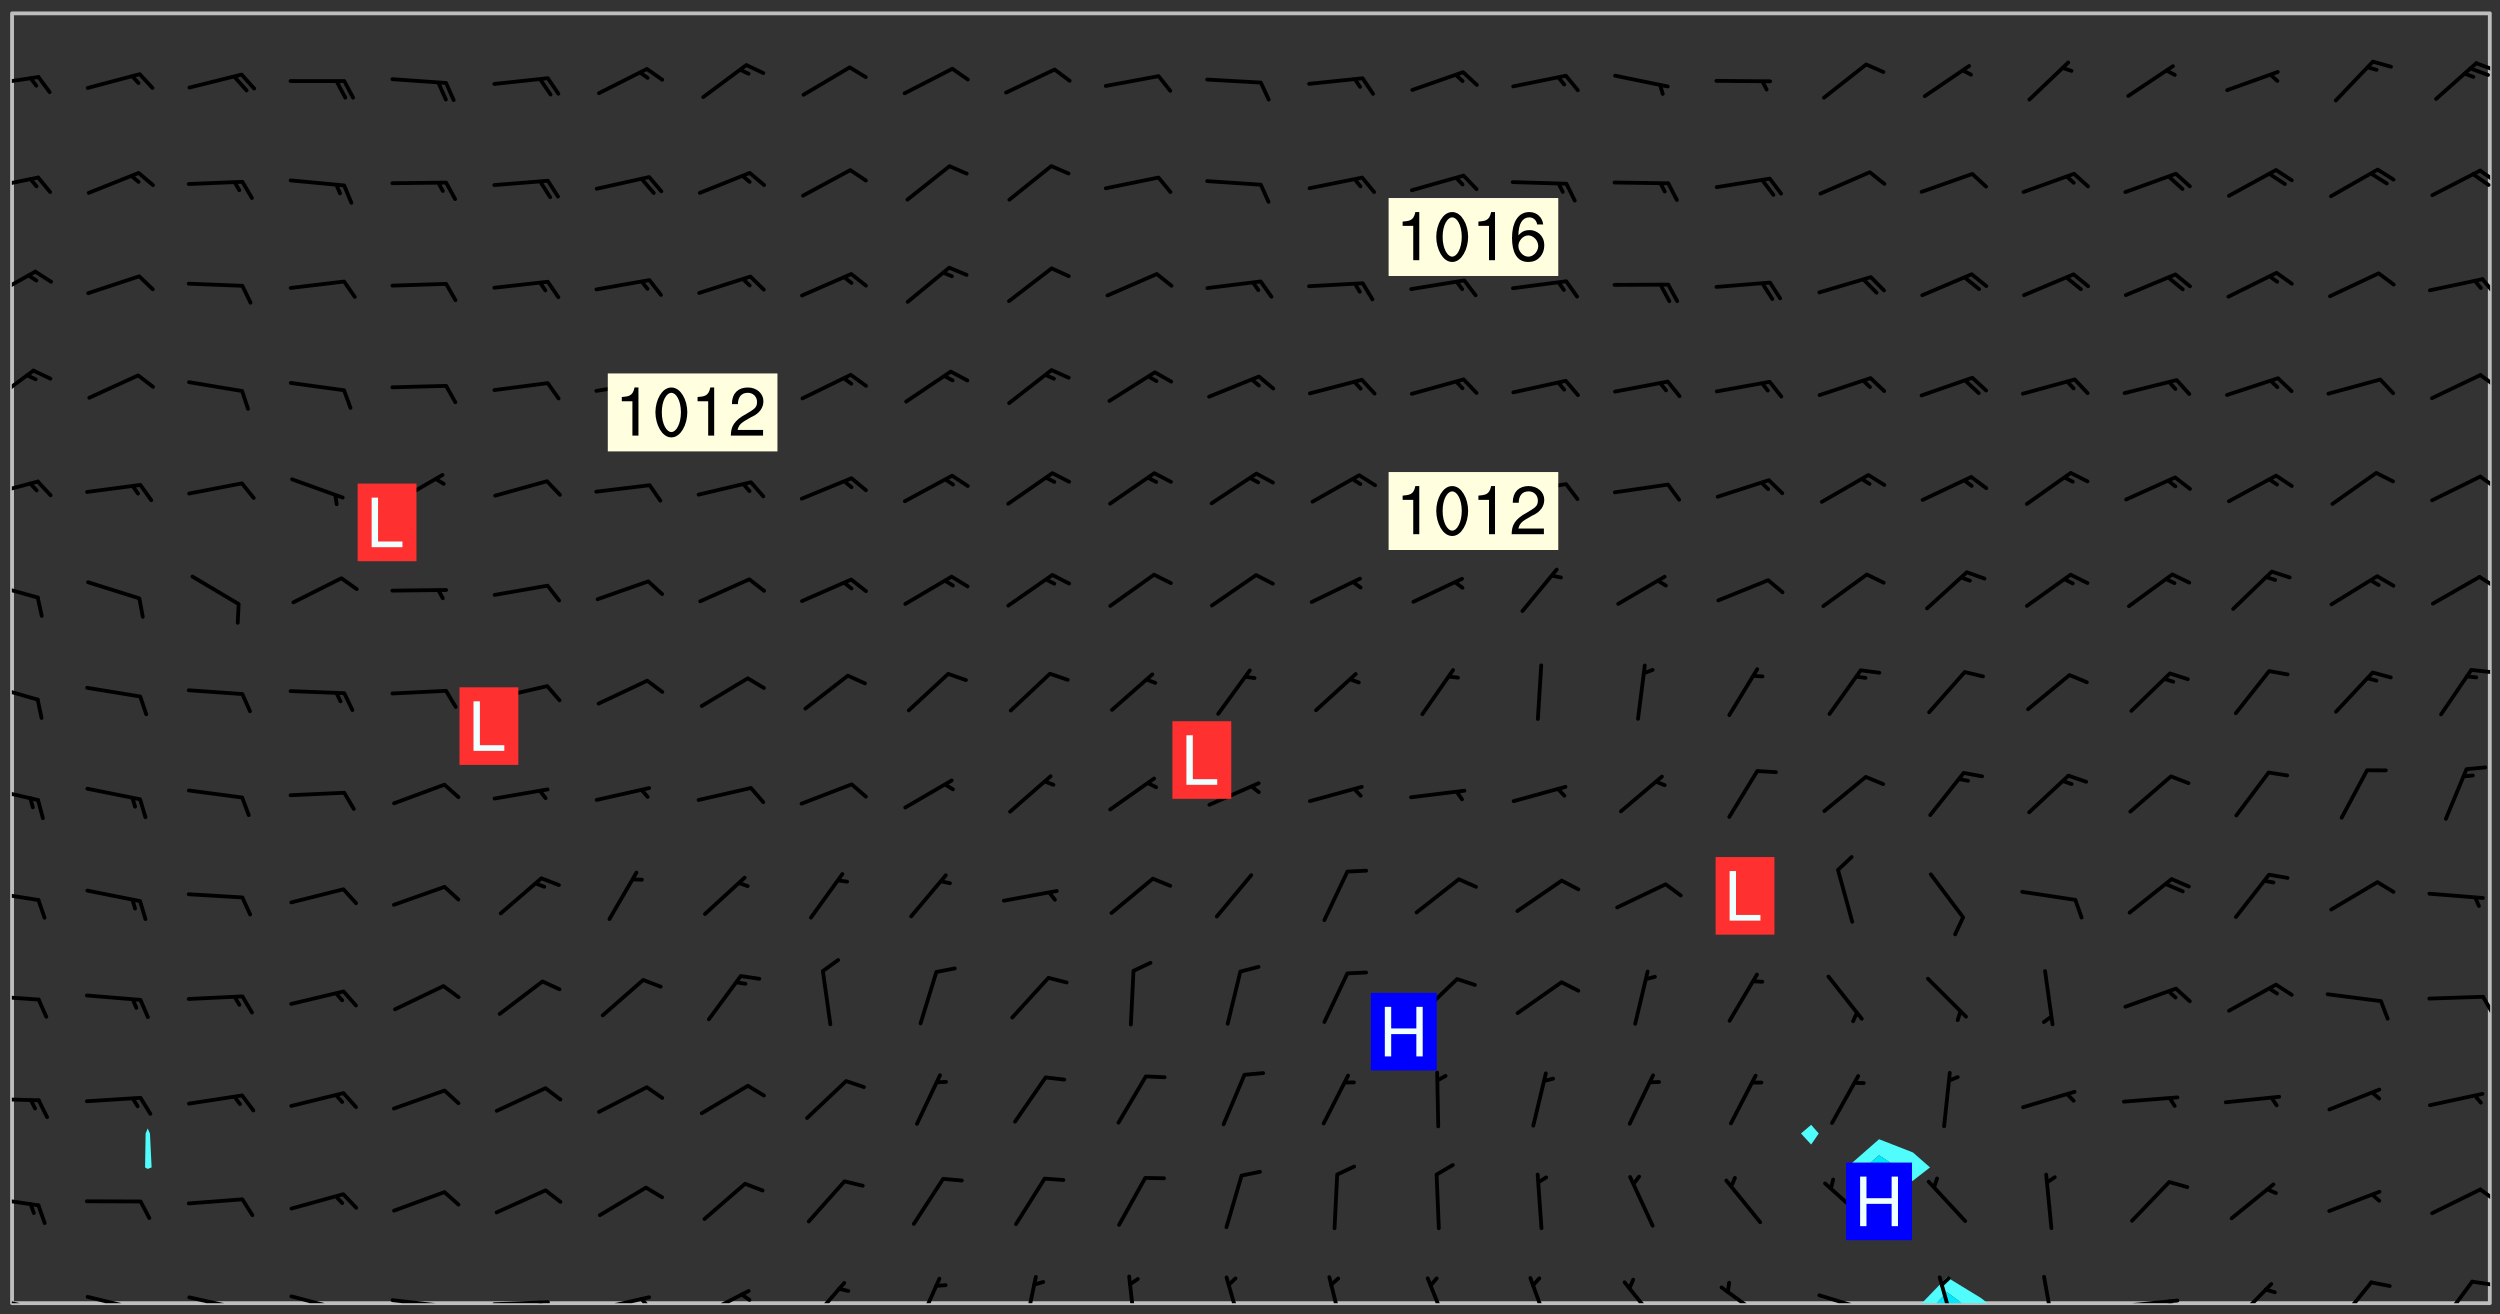 <svg xmlns="http://www.w3.org/2000/svg" role="img" xmlns:xlink="http://www.w3.org/1999/xlink" viewBox="142.45 309.95 326.84 171.84"><rect x="142.45" y="309.95" width="326.84" height="171.84" fill="#333333" stroke="none"/><defs><clipPath id="clip2"><path d="M 144 311.672 L 145 311.672 L 145 480.328 L 144 480.328 Z M 144 311.672"/></clipPath><clipPath id="clip3"><path d="M 144 311.672 L 468 311.672 L 468 480.328 L 144 480.328 Z M 144 311.672"/></clipPath><clipPath id="clip4"><path d="M 393 476 L 403 476 L 403 480.328 L 393 480.328 Z M 393 476"/></clipPath><clipPath id="clip5"><path d="M 395 478 L 399 478 L 399 480.328 L 395 480.328 Z M 395 478"/></clipPath><clipPath id="clip6"><path d="M 467 311.672 L 468 311.672 L 468 480.328 L 467 480.328 Z M 467 311.672"/></clipPath><clipPath id="clip7"><path d="M 144 479 L 148 479 L 148 480.328 L 144 480.328 Z M 144 479"/></clipPath><clipPath id="clip8"><path d="M 147 480 L 149 480 L 149 480.328 L 147 480.328 Z M 147 480"/></clipPath><clipPath id="clip9"><path d="M 146 480 L 147 480 L 147 480.328 L 146 480.328 Z M 146 480"/></clipPath><clipPath id="clip10"><path d="M 153 479 L 161 479 L 161 480.328 L 153 480.328 Z M 153 479"/></clipPath><clipPath id="clip11"><path d="M 160 480 L 162 480 L 162 480.328 L 160 480.328 Z M 160 480"/></clipPath><clipPath id="clip12"><path d="M 166 479 L 175 479 L 175 480.328 L 166 480.328 Z M 166 479"/></clipPath><clipPath id="clip13"><path d="M 173 480 L 175 480 L 175 480.328 L 173 480.328 Z M 173 480"/></clipPath><clipPath id="clip14"><path d="M 180 479 L 188 479 L 188 480.328 L 180 480.328 Z M 180 479"/></clipPath><clipPath id="clip15"><path d="M 187 480 L 189 480 L 189 480.328 L 187 480.328 Z M 187 480"/></clipPath><clipPath id="clip16"><path d="M 193 479 L 201 479 L 201 480.328 L 193 480.328 Z M 193 479"/></clipPath><clipPath id="clip17"><path d="M 199 480 L 201 480 L 201 480.328 L 199 480.328 Z M 199 480"/></clipPath><clipPath id="clip18"><path d="M 206 479 L 215 479 L 215 480.328 L 206 480.328 Z M 206 479"/></clipPath><clipPath id="clip19"><path d="M 212 479 L 214 479 L 214 480.328 L 212 480.328 Z M 212 479"/></clipPath><clipPath id="clip20"><path d="M 220 479 L 228 479 L 228 480.328 L 220 480.328 Z M 220 479"/></clipPath><clipPath id="clip21"><path d="M 226 479 L 228 479 L 228 480.328 L 226 480.328 Z M 226 479"/></clipPath><clipPath id="clip22"><path d="M 233 478 L 241 478 L 241 480.328 L 233 480.328 Z M 233 478"/></clipPath><clipPath id="clip23"><path d="M 239 478 L 241 478 L 241 480.328 L 239 480.328 Z M 239 478"/></clipPath><clipPath id="clip24"><path d="M 247 477 L 254 477 L 254 480.328 L 247 480.328 Z M 247 477"/></clipPath><clipPath id="clip25"><path d="M 262 476 L 266 476 L 266 480.328 L 262 480.328 Z M 262 476"/></clipPath><clipPath id="clip26"><path d="M 276 476 L 279 476 L 279 480.328 L 276 480.328 Z M 276 476"/></clipPath><clipPath id="clip27"><path d="M 289 476 L 292 476 L 292 480.328 L 289 480.328 Z M 289 476"/></clipPath><clipPath id="clip28"><path d="M 302 476 L 306 476 L 306 480.328 L 302 480.328 Z M 302 476"/></clipPath><clipPath id="clip29"><path d="M 315 476 L 319 476 L 319 480.328 L 315 480.328 Z M 315 476"/></clipPath><clipPath id="clip30"><path d="M 328 476 L 332 476 L 332 480.328 L 328 480.328 Z M 328 476"/></clipPath><clipPath id="clip31"><path d="M 342 476 L 346 476 L 346 480.328 L 342 480.328 Z M 342 476"/></clipPath><clipPath id="clip32"><path d="M 354 477 L 360 477 L 360 480.328 L 354 480.328 Z M 354 477"/></clipPath><clipPath id="clip33"><path d="M 367 478 L 374 478 L 374 480.328 L 367 480.328 Z M 367 478"/></clipPath><clipPath id="clip34"><path d="M 380 479 L 388 479 L 388 480.328 L 380 480.328 Z M 380 479"/></clipPath><clipPath id="clip35"><path d="M 395 476 L 399 476 L 399 480.328 L 395 480.328 Z M 395 476"/></clipPath><clipPath id="clip36"><path d="M 409 476 L 412 476 L 412 480.328 L 409 480.328 Z M 409 476"/></clipPath><clipPath id="clip37"><path d="M 419 479 L 428 479 L 428 480.328 L 419 480.328 Z M 419 479"/></clipPath><clipPath id="clip38"><path d="M 425 479 L 428 479 L 428 480.328 L 425 480.328 Z M 425 479"/></clipPath><clipPath id="clip39"><path d="M 434 477 L 440 477 L 440 480.328 L 434 480.328 Z M 434 477"/></clipPath><clipPath id="clip40"><path d="M 447 477 L 453 477 L 453 480.328 L 447 480.328 Z M 447 477"/></clipPath><clipPath id="clip41"><path d="M 461 477 L 466 477 L 466 480.328 L 461 480.328 Z M 461 477"/></clipPath><clipPath id="clip42"><path d="M 465 477 L 468 477 L 468 479 L 465 479 Z M 465 477"/></clipPath><clipPath id="clip43"><path d="M 144 466 L 148 466 L 148 468 L 144 468 Z M 144 466"/></clipPath><clipPath id="clip44"><path d="M 466 465 L 468 465 L 468 468 L 466 468 Z M 466 465"/></clipPath><clipPath id="clip45"><path d="M 144 453 L 148 453 L 148 455 L 144 455 Z M 144 453"/></clipPath><clipPath id="clip46"><path d="M 144 439 L 148 439 L 148 441 L 144 441 Z M 144 439"/></clipPath><clipPath id="clip47"><path d="M 466 440 L 468 440 L 468 443 L 466 443 Z M 466 440"/></clipPath><clipPath id="clip48"><path d="M 144 426 L 148 426 L 148 428 L 144 428 Z M 144 426"/></clipPath><clipPath id="clip49"><path d="M 144 412 L 148 412 L 148 415 L 144 415 Z M 144 412"/></clipPath><clipPath id="clip50"><path d="M 144 399 L 148 399 L 148 402 L 144 402 Z M 144 399"/></clipPath><clipPath id="clip51"><path d="M 465 397 L 468 397 L 468 399 L 465 399 Z M 465 397"/></clipPath><clipPath id="clip52"><path d="M 144 385 L 148 385 L 148 389 L 144 389 Z M 144 385"/></clipPath><clipPath id="clip53"><path d="M 466 385 L 468 385 L 468 387 L 466 387 Z M 466 385"/></clipPath><clipPath id="clip54"><path d="M 144 372 L 148 372 L 148 375 L 144 375 Z M 144 372"/></clipPath><clipPath id="clip55"><path d="M 466 372 L 468 372 L 468 374 L 466 374 Z M 466 372"/></clipPath><clipPath id="clip56"><path d="M 144 358 L 148 358 L 148 363 L 144 363 Z M 144 358"/></clipPath><clipPath id="clip57"><path d="M 466 358 L 468 358 L 468 361 L 466 361 Z M 466 358"/></clipPath><clipPath id="clip58"><path d="M 144 345 L 148 345 L 148 350 L 144 350 Z M 144 345"/></clipPath><clipPath id="clip59"><path d="M 466 346 L 468 346 L 468 349 L 466 349 Z M 466 346"/></clipPath><clipPath id="clip60"><path d="M 144 332 L 148 332 L 148 335 L 144 335 Z M 144 332"/></clipPath><clipPath id="clip61"><path d="M 466 332 L 468 332 L 468 334 L 466 334 Z M 466 332"/></clipPath><clipPath id="clip62"><path d="M 465 332 L 468 332 L 468 335 L 465 335 Z M 465 332"/></clipPath><clipPath id="clip63"><path d="M 144 319 L 148 319 L 148 322 L 144 322 Z M 144 319"/></clipPath><clipPath id="clip64"><path d="M 465 317 L 468 317 L 468 320 L 465 320 Z M 465 317"/></clipPath><g id="surface916" clip-path="url(#clip1)"><path fill="#fff" fill-opacity="0" fill-rule="evenodd" d="M 0 0 L 1000 0 L 1000 1000 L 0 1000 Z M 0 0"/><path fill="#d3d3d3" fill-opacity="0" fill-rule="evenodd" d="M162.152 355.867L161.918 356.16 161.977 356.395 162.094 356.566 162.27 356.801 162.562 357.148 162.676 357.207 162.793 357.035 162.852 356.801 163.027 356.625 163.492 356.449 164.191 356.449 164.426 356.742 164.715 357.559 164.773 357.734 164.949 357.965 165.301 358.199 166 358.898 166.172 359.074 166.406 359.422 166.641 359.832 166.93 360.414 167.34 360.879 167.57 361.113 167.805 361.289 167.922 361.52 168.098 361.812 168.27 362.977 168.27 363.211 168.328 363.5 168.387 363.617 168.504 363.734 168.852 364.145 168.969 364.316 169.145 364.492 169.32 364.727 169.438 364.898 169.609 365.25 169.668 365.484 169.902 365.891 170.137 365.832 169.961 366.008 169.902 366.938 169.32 366.938 169.086 366.824 168.738 366.938 168.621 367.055 168.562 367.348 168.504 367.523 168.387 367.695 167.922 367.988 167.863 368.223 167.805 368.336 167.805 368.98 167.863 369.152 167.863 369.562 167.922 369.621 167.922 370.027 167.98 370.434 168.098 370.609 168.156 370.668 168.387 371.309 168.328 371.602 168.328 372.301 168.27 372.883 168.27 373.117 168.211 373.348 168.156 373.699 168.156 375.621 168.211 375.738 168.637 375.738 168.27 375.855 168.246 376.207 169.137 377.375 170.879 377.914 172.219 378.273 172.219 378.812 172.309 379.621 172.844 380.336 174.363 380.605 175.254 380.52 175.344 381.684 175.879 381.863 177.039 381.684 179.094 380.699 180.254 380.336 182.133 380.16 183.828 379.98 183.648 380.699 182.133 380.785 180.883 380.875 180.078 381.145 179.004 381.953 179.273 382.672 179.809 383.57 179.629 384.195 179.363 385.004 179.629 386.082 180.254 386.98 181.059 387.16 182.309 386.98 182.043 387.703 182.141 388.207 182.195 388.5 182.195 388.672 182.254 388.965 182.254 389.371 182.43 389.488 182.781 389.605 183.188 389.605 183.48 389.43 183.594 389.312 183.652 389.195 183.77 388.965 183.828 388.789 184.18 388.324 184.41 388.148 184.586 388.09 184.762 388.148 184.82 388.324 184.938 389.312 184.992 389.781 185.051 389.953 185.168 390.188 185.344 390.246 186.16 390.305 186.449 390.305 186.566 390.539 186.625 390.945 186.684 391.297 186.684 392.402 186.801 392.695 186.918 393.043 187.207 393.742 187.383 394.094 187.965 394.848 188.316 395.023 188.488 395.082 188.957 395.316 189.598 395.781 189.945 396.016 190.238 396.191 190.531 396.246 190.762 396.309 191.578 396.656 191.871 396.832 191.984 397.004 192.336 397.355 192.453 397.531 192.977 398.172 192.977 398.461 193.035 398.812 193.035 399.16 193.094 399.512 193.152 399.801 193.27 399.859 193.441 399.918 193.617 399.918 194.199 400.152 194.375 400.27 194.551 400.559 194.727 400.793 194.84 401.027 195.133 401.258 195.25 401.375 195.25 401.785 195.309 401.84 195.598 402.074 195.832 402.191 195.891 402.309 196.008 402.48 196.066 402.598 196.297 402.832 196.355 403.008 196.59 403.066 196.707 403.125 196.59 403.238 196.531 403.355 196.531 403.473 196.414 403.766 196.297 404.055 196.297 404.637 196.473 404.754 196.59 404.812 196.648 404.93 196.766 405.047 196.879 405.105 197.055 405.453 197.113 405.805 197.172 406.211 197.172 406.387 197.113 406.562 196.996 407.262 196.996 407.434 197.113 407.609 197.406 407.902 197.812 407.902 197.988 408.02 198.105 408.191 198.223 408.484 198.223 408.719 197.695 408.719 197.465 408.484 197.23 408.484 197.055 408.543 196.996 409.242 197.055 409.59 197.172 409.766 197.348 410.176 197.465 410.406 197.754 410.875 197.93 410.93 198.453 410.93 198.688 410.988 199.445 411.629 199.504 411.922 199.504 412.156 199.562 412.215 199.793 412.562 199.793 412.914 199.676 413.086 199.676 413.379 199.969 413.668 200.262 413.844 200.434 413.902 200.727 414.078 201.02 414.195 201.602 414.602 201.891 414.836 202.184 415.012 202.402 415.172 202.418 415.184 202.648 415.359 203.289 415.883 203.465 416.117 203.582 416.293 203.758 416.469 203.871 416.641 203.871 417.281 203.988 417.457 204.457 417.574 205.039 417.691 205.273 417.75 205.504 417.863 205.797 417.98 205.91 418.039 206.496 418.391 206.785 418.562 206.961 418.625 207.137 418.68 207.312 418.738 208.012 419.09 208.301 419.266 208.535 419.32 208.824 419.496 209.059 419.613 209.699 420.02 209.992 420.137 210.164 420.195 210.398 420.254 210.809 420.312 211.039 420.371 211.273 420.488 211.332 420.66 210.922 420.836 211.391 420.895 211.449 421.188 211.562 421.422 211.738 421.477 211.973 421.535 212.148 421.594 212.555 421.711 213.195 421.945 213.312 422.117 213.371 422.352 213.371 422.527 213.312 422.645 213.254 423.051 213.488 423.285 213.605 423.344 213.953 423.461 214.594 423.691 214.77 423.809 215.059 423.926 215.234 424.102 215.469 424.566 216.051 425.672 216.227 425.848 216.574 426.023 216.75 426.141 217.102 426.258 218.148 426.781 218.383 426.84 218.848 426.953 219.141 427.012 219.605 427.188 220.363 427.77 220.598 428.004 220.945 428.469 221.121 428.645 221.41 428.879 222.227 429.578 222.52 429.754 222.809 430.043 223.102 430.219 223.395 430.508 224.09 431.148 224.266 431.324 224.559 431.559 224.848 431.793 225.316 432.082 225.957 432.664 226.305 432.898 226.539 433.191 226.887 433.539 227.238 434.004 228.172 434.996 228.52 435.402 228.637 435.578 228.871 435.637 228.984 435.754 229.629 435.93 229.859 436.043 230.094 436.102 230.387 436.277 230.617 436.395 231.551 437.094 231.957 437.5 232.191 437.676 232.598 437.852 232.832 437.969 233.648 438.316 233.996 438.551 234.23 438.668 234.523 438.957 234.754 439.074 235.512 439.426 235.863 439.598 236.094 439.656 236.387 439.773 236.621 439.832 237.492 440.008 238.309 440.008 238.777 440.238 238.949 440.297 239.824 440.996 240.289 441.113 240.582 441.172 240.758 441.23 240.988 441.289 241.457 441.348 241.805 441.406 242.156 441.465 242.562 441.523 242.855 441.523 243.027 441.582 243.027 441.812 243.203 441.988 243.496 441.988 243.844 442.047 244.195 442.105 244.895 442.223 245.535 442.223 246 441.988 246.293 441.812 246.465 441.695 246.875 441.523 247.164 441.348 248.098 440.883 248.566 440.59 249.09 440.297 249.555 440.125 250.02 439.949 251.07 439.484 251.359 439.367 251.77 439.25 252.059 439.133 252.586 438.957 254.102 438.258 254.684 437.91 254.973 437.852 255.266 437.793 255.613 437.676 256.488 437.445 256.84 437.328 256.953 437.328 257.188 437.27 258.062 437.035 258.297 436.977 259.109 436.977 259.461 436.918 260.277 436.801 260.449 436.742 260.801 436.688 261.094 436.629 261.324 436.57 262.141 436.395 262.316 436.336 262.664 436.336 262.898 436.277 263.363 436.16 264.121 435.988 264.355 435.93 264.703 435.93 265.113 435.812 265.402 435.754 266.688 435.695 266.977 435.695 267.387 435.637 267.617 435.578 267.793 435.578 268.668 435.461 269.074 435.461 269.484 435.344 269.832 435.344 270.184 435.23 271.055 435.172 272.805 435.172 273.852 435.461 274.262 435.578 274.551 435.695 274.902 435.812 275.191 435.93 276.242 436.102 276.531 436.16 276.824 436.16 277.117 436.219 277.289 436.277 277.699 436.336 277.871 436.395 277.988 436.453 278.105 436.453 278.223 436.512 278.574 436.57 278.688 436.57 279.098 436.637 281.02 437.031 282.945 437.426 284.465 437.875 286.16 438.594 288.305 439.398 289.91 438.68 291.34 437.875 292.5 436.797 293.75 436.348 296.785 435.629 298.66 435.27 300.805 433.922 303.039 432.668 305.539 431.41 307.234 430.961 309.02 430.781 310.18 430.512 310.805 431.051 312.145 430.781 312.859 429.793 313.844 428.449 314.289 428.27 315.094 427.91 316.969 427.371 318.754 426.922 320.004 426.652 321.164 426.562 322.863 426.473 324.824 426.203 326.074 426.113 326.613 426.113 327.238 426.023 328.129 426.023 330.273 425.844 332.684 425.664 335.273 425.574 336.969 425.754 338.578 425.844 340.008 426.203 341.168 426.922 343.043 427.91 344.203 429.438 344.469 430.152 345.098 430.242 345.453 431.141 345.988 431.68 346.523 433.207 347.598 433.566 348.133 433.566 347.328 434.102 347.418 435.809 348.133 438.504 349.023 439.309 349.918 440.297 350.633 441.555 352.418 442.094 353.938 441.914 354.293 443.258 355.902 442.453 356.883 441.914 357.152 442.184 357.469 441.969 357.688 441.824 358.488 442.273 358.938 441.914 359.293 441.914 359.828 441.645 360.367 440.926 360.902 440.656 361.527 439.668 362.688 440.117 363.527 440.488 364.922 441.105 366.617 440.926 368.223 440.926 370.008 441.016 370.188 439.309 370.723 437.965 371.527 438.234 372.02 439.082 372.422 439.488 372.332 440.027 372.332 440.387 373.047 440.836 373.758 440.566 375.188 440.566 375.547 441.555 375.992 442.812 376.707 444.156 377.957 444.785 379.652 445.414 380.367 445.234 380.547 444.695 381.527 444.605 381.977 444.965 382.062 446.223 381.797 446.852 381.262 447.031 381.262 447.57 381.977 448.555 382.242 449.094 383.227 450.082 384.027 451.16 383.762 451.52 383.672 452.418 383.047 454.75 382.691 456.816 382.602 458.609 382.422 459.328 382.332 459.867 382.332 461.305 381.352 463.188 380.992 464.895 380.457 465.793 379.652 466.961 379.387 467.5 381.441 468.754 381.527 469.113 381.172 469.652 381.082 469.473 381.082 470.281 381.172 471.719 380.727 472.434 379.652 472.527 379.387 473.242 379.922 474.141 380.727 474.859 381.887 475.668 383.227 475.938 383.672 476.297 383.316 476.746 381.527 476.656 380.277 476.207 379.562 475.488 378.938 475.398 378.762 478.988 378.574 480.297 467.934 480.297 467.934 311.703 412.664 311.703 412.664 360.785 413.426 360.91 416.715 361.453 418.738 364.289 418.738 367.043 421.09 367.375 423.438 367.707 427.488 367.707 426.109 371.867 424.086 372.574 422.062 373.277 421.52 373.621 418.926 375.238 418.738 375.355 416.715 373.277 415.984 370.535 413.312 368.457 411.938 364.957 411.871 364.875 409.914 362.203 412.664 360.785 412.664 311.703 294.422 311.703 294.422 403.117 294.539 403.148 294.672 403.16 294.746 403.234 294.852 403.281 294.941 403.34 295.027 403.398 295.117 403.457 295.414 403.754 295.473 403.844 295.504 403.961 295.531 404.078 295.547 404.215 295.516 404.332 295.457 404.422 295.398 404.508 295.355 404.613 295.309 404.715 295.281 404.836 295.281 404.98 295.457 405.25 295.605 405.398 295.68 405.484 295.754 405.559 295.797 405.664 295.859 405.754 295.918 405.84 295.961 405.945 296.02 406.035 296.066 406.137 296.109 406.242 296.168 406.328 296.285 406.508 296.359 406.582 296.422 406.668 296.48 406.758 296.523 406.863 296.582 406.953 296.641 407.039 296.703 407.129 296.762 407.219 296.805 407.32 296.922 407.5 296.996 407.574 297.055 407.66 297.129 407.734 297.219 407.793 297.324 407.84 297.473 407.84 297.605 407.824 297.738 407.84 297.84 407.793 297.914 407.719 297.961 407.617 297.945 407.484 297.945 407.336 297.898 407.23 297.871 407.113 297.824 407.012 297.797 406.891 297.754 406.789 297.691 406.699 297.648 406.598 297.605 406.492 297.574 406.375 297.559 406.242 297.547 406.105 297.633 406.047 297.691 405.961 297.812 405.93 297.855 406.035 297.871 406.168 297.871 406.285 297.93 406.387 297.988 406.477 298.078 406.535 298.227 406.684 298.285 406.773 298.328 406.879 298.316 406.98 298.402 407.039 298.508 407.086 298.594 407.145 298.684 407.203 298.758 407.277 298.641 407.305 298.535 407.352 298.449 407.41 298.375 407.484 298.316 407.574 298.254 407.66 298.227 407.781 298.18 407.883 298.137 407.988 298.105 408.105 298.094 408.238 298.078 408.371 298.078 408.52 298.105 408.637 298.152 408.742 298.195 408.844 298.254 408.934 298.328 409.008 298.418 409.066 298.492 409.141 298.582 409.199 298.641 409.289 298.684 409.395 298.73 409.496 298.848 409.527 298.98 409.543 299.129 409.543 299.246 409.512 299.352 409.555 299.395 409.66 299.441 409.762 299.469 409.883 299.5 410 299.527 410.117 299.559 410.238 299.586 410.355 299.691 410.398 299.793 410.445 299.926 410.43 300.074 410.578 300.137 410.664 300.211 410.738 300.281 410.812 300.371 410.875 300.477 410.918 300.578 410.961 300.695 410.992 300.832 411.008 300.949 410.977 301.023 410.902 301.051 410.785 301.039 410.652 301.008 410.531 300.98 410.414 301.023 410.309 301.141 410.309 301.23 410.371 301.348 410.398 301.496 410.398 301.629 410.414 301.777 410.414 301.91 410.43 302.043 410.414 302.191 410.414 302.324 410.398 302.457 410.387 302.594 410.398 302.711 410.371 302.844 410.355 303.035 410.297 302.977 410.473 302.961 410.605 302.934 410.727 302.918 410.859 302.859 410.945 302.727 410.961 302.621 411.008 302.516 411.051 302.398 411.082 302.281 411.109 302.016 411.141 301.867 411.141 301.734 411.156 301.66 411.23 301.719 411.316 301.867 411.465 301.984 411.645 302.059 411.715 302.148 411.777 302.238 411.836 302.324 411.895 302.414 411.953 302.516 411.996 302.621 412.059 302.727 412.102 302.812 412.16 302.918 412.207 303.02 412.25 303.199 412.367 303.258 412.457 303.215 412.559 303.168 412.664 303.184 412.797 303.406 413.02 303.465 413.109 303.508 413.211 303.539 413.332 303.582 413.434 303.598 413.566 303.629 413.684 303.641 413.82 303.672 413.938 303.82 414.086 303.922 414.129 304.027 414.172 304.145 414.203 304.277 414.219 304.414 414.234 304.531 414.234 304.648 414.203 304.738 414.145 304.781 414.039 304.828 413.938 304.871 413.832 304.902 413.715 304.914 413.582 304.914 413.434 304.902 413.301 304.887 413.168 304.855 413.051 304.812 412.945 304.766 412.84 304.723 412.738 304.68 412.633 304.664 412.5 304.68 412.367 304.707 412.25 304.738 412.133 304.766 412.012 304.812 411.91 304.902 411.852 304.988 411.789 305.062 411.715 305.152 411.656 305.375 411.434 305.434 411.348 305.508 411.273 305.625 411.094 305.684 411.008 305.684 410.859 305.609 410.785 305.508 410.738 305.402 410.695 305.301 410.652 305.242 410.562 305.195 410.457 305.168 410.34 305.258 410.281 305.375 410.25 305.477 410.207 305.656 410.09 305.805 409.941 305.816 409.809 305.805 409.703 305.715 409.645 305.582 409.66 305.434 409.66 305.301 409.676 305.168 409.66 305.047 409.629 304.961 409.57 304.887 409.496 304.828 409.406 304.766 409.32 304.648 409.141 304.59 409.055 304.621 408.934 304.707 408.875 304.828 408.844 304.887 408.758 304.887 408.637 304.855 408.52 304.797 408.43 304.738 408.344 304.691 408.238 304.664 408.121 304.648 407.988 304.707 407.898 304.781 407.824 304.871 407.766 304.988 407.586 305.062 407.512 305.121 407.426 305.27 407.277 305.391 407.246 305.523 407.23 305.656 407.246 305.73 407.32 305.773 407.426 305.789 407.559 305.758 407.676 305.641 407.707 305.508 407.719 305.359 407.867 305.316 407.973 305.27 408.074 305.242 408.195 305.211 408.312 305.211 408.461 305.242 408.578 305.285 408.684 305.344 408.773 305.418 408.844 305.492 408.918 305.609 408.949 305.73 408.977 305.848 408.949 305.98 408.934 306.098 408.934 306.188 408.992 306.262 409.066 306.309 409.172 306.367 409.258 306.469 409.305 306.602 409.32 306.707 409.363 306.793 409.422 306.781 409.527 306.707 409.602 306.527 409.719 306.469 409.809 306.379 409.867 306.309 409.941 306.234 410.016 306.172 410.105 306.145 410.223 306.129 410.355 306.145 410.488 306.129 410.621 306.129 410.77 306.145 410.902 306.172 411.02 306.203 411.141 306.277 411.215 306.367 411.273 306.453 411.332 306.543 411.391 306.66 411.422 306.66 411.508 306.559 411.555 306.469 411.613 306.203 411.645 306.086 411.672 305.938 411.672 305.832 411.715 305.73 411.762 305.672 411.852 305.609 412.086 305.598 412.219 305.566 412.34 305.551 412.473 305.551 412.766 305.539 412.898 305.551 413.035 305.566 413.168 305.699 413.184 305.832 413.195 305.953 413.227 306.039 413.285 306.113 413.359 306.16 413.465 306.203 413.566 306.219 413.699 306.219 414.145 306.203 414.277 306.203 414.723 306.234 414.988 306.262 415.105 306.277 415.238 306.309 415.355 306.395 415.566 306.426 415.832 306.426 415.98 306.395 416.098 306.367 416.215 306.336 416.336 306.309 416.453 306.277 416.57 306.246 416.691 306.234 416.824 306.219 416.957 306.309 417.016 306.426 416.984 306.527 417 306.574 417.105 306.543 417.371 306.543 417.812 306.5 417.918 306.453 418.023 306.41 418.125 306.367 418.23 306.309 418.316 306.277 418.438 306.234 418.555 306.203 418.672 306.188 418.805 306.203 418.938 306.262 419.027 306.367 419.074 306.453 419.133 306.512 419.219 306.5 419.355 306.469 419.473 306.426 419.574 306.426 420.02 306.41 420.152 306.41 420.301 306.379 420.418 306.336 420.523 306.309 420.641 306.262 420.746 306.219 420.848 306.188 420.969 306.16 421.086 306.129 421.219 306.098 421.336 306.07 421.453 306.027 421.559 305.996 421.676 305.965 421.797 305.953 421.93 305.938 422.062 305.938 422.359 305.965 422.477 305.965 422.625 306.012 423.023 306.039 423.141 306.098 423.23 306.219 423.262 306.367 423.262 306.5 423.246 306.559 423.336 306.559 423.453 306.5 423.543 306.41 423.602 306.309 423.645 306.203 423.691 306.113 423.75 306.027 423.809 305.891 423.824 305.773 423.793 305.641 423.777 305.539 423.824 305.477 423.91 305.465 424.047 305.449 424.18 305.418 424.297 305.391 424.414 305.375 424.547 305.344 424.668 305.344 424.965 305.359 425.098 305.391 425.215 305.391 425.363 305.402 425.496 305.402 425.645 305.375 425.762 305.328 425.863 305.301 425.984 305.27 426.102 305.211 426.191 305.137 426.266 305.035 426.309 304.93 426.355 304.812 426.383 304.691 426.414 304.59 426.367 304.648 426.281 304.754 426.234 304.781 426.117 304.812 426 304.84 425.879 304.871 425.762 304.871 425.613 304.887 425.48 304.855 425.363 304.812 425.258 304.707 425.273 304.633 425.348 304.531 425.391 304.441 425.453 304.367 425.527 304.324 425.629 304.309 425.762 304.277 425.879 304.25 426 304.219 426.117 304.191 426.234 304.16 426.355 304.133 426.473 304.102 426.59 304.059 426.695 303.969 426.754 303.879 426.754 303.762 426.723 303.73 426.637 303.746 426.5 303.715 426.383 303.715 426.234 303.703 426.102 303.703 425.953 303.641 425.719 303.613 425.598 303.57 425.496 303.523 425.391 303.465 425.305 303.406 425.215 303.363 425.109 303.301 425.023 303.152 424.875 303.082 424.801 302.977 424.754 302.871 424.711 302.77 424.668 302.473 424.371 302.383 424.297 302.297 424.238 302.191 424.195 302.102 424.133 302.016 424.074 301.91 424.031 301.82 423.973 301.734 423.91 301.66 423.84 301.555 423.793 301.469 423.734 301.363 423.691 301.273 423.629 301.172 423.586 301.066 423.543 300.98 423.484 300.875 423.438 300.77 423.395 300.668 423.348 300.578 423.289 300.477 423.246 300.371 423.203 300.281 423.141 300.164 423.113 300.031 423.098 299.898 423.113 299.75 423.113 299.617 423.129 299.5 423.098 299.41 423.039 299.336 422.965 299.246 422.906 299.145 422.859 298.996 422.859 298.875 422.832 298.773 422.789 298.699 422.715 298.582 422.535 298.492 422.477 298.391 422.434 298.301 422.371 298.195 422.328 298.105 422.27 298.02 422.211 297.914 422.164 297.855 422.078 297.797 421.988 297.754 421.883 297.707 421.781 297.633 421.707 297.547 421.648 297.473 421.574 297.383 421.516 297.16 421.293 297.117 421.188 297.086 420.922 297.191 420.879 297.336 420.879 297.441 420.922 297.516 420.996 297.605 421.055 297.691 421.113 297.797 421.16 297.887 421.219 298.035 421.367 298.105 421.441 298.254 421.59 298.316 421.676 298.391 421.75 298.477 421.809 298.551 421.883 298.641 421.945 298.73 422.004 298.816 422.062 299.086 422.238 299.188 422.285 299.293 422.328 299.395 422.371 299.441 422.297 299.5 422.211 299.574 422.137 299.645 422.062 299.75 422.105 299.824 422.18 299.883 422.27 299.926 422.371 299.973 422.477 300.016 422.582 300.137 422.609 300.254 422.582 300.328 422.492 300.371 422.387 300.43 422.297 300.504 422.223 300.609 422.18 300.727 422.152 300.859 422.164 300.949 422.223 301.098 422.371 301.156 422.461 301.199 422.566 301.246 422.668 301.289 422.773 301.332 422.875 301.438 422.922 301.543 422.965 301.676 422.98 301.762 422.922 301.82 422.832 301.895 422.758 302 422.715 302.117 422.742 302.223 422.789 302.324 422.832 302.43 422.875 302.531 422.922 302.711 423.039 302.711 423.156 302.695 423.289 302.711 423.422 302.727 423.559 302.785 423.645 302.887 423.691 303.008 423.719 303.125 423.75 303.273 423.75 303.391 423.719 303.449 423.629 303.629 423.512 303.688 423.422 303.762 423.348 303.82 423.262 303.938 423.082 304.117 422.965 304.234 422.996 304.324 423.055 304.367 423.129 304.352 423.262 304.352 423.379 304.441 423.438 304.59 423.438 304.723 423.422 304.855 423.41 305.121 423.379 305.227 423.336 305.344 423.305 305.465 423.277 305.539 423.203 305.609 423.129 305.672 423.039 305.656 422.934 305.609 422.832 305.508 422.789 305.402 422.773 305.285 422.801 305.02 422.832 304.871 422.832 304.797 422.758 304.707 422.699 304.59 422.668 304.473 422.641 304.34 422.625 304.191 422.625 304.059 422.641 303.762 422.641 303.656 422.594 303.508 422.445 303.465 422.344 303.406 422.254 303.629 422.031 303.715 421.973 303.82 421.93 303.938 421.898 304.07 421.883 304.203 421.898 304.34 421.914 304.441 421.957 304.574 421.945 304.664 421.883 304.766 421.84 304.828 421.75 304.781 421.648 304.691 421.59 304.574 421.559 304.473 421.516 304.414 421.426 304.352 421.336 304.352 421.219 304.367 421.086 304.473 421.039 304.547 420.969 304.547 420.848 304.457 420.789 304.426 420.672 304.516 420.613 304.59 420.539 304.633 420.434 304.691 420.344 304.738 420.242 304.754 420.109 304.754 419.961 304.707 419.855 304.664 419.754 304.574 419.695 304.441 419.68 304.34 419.637 304.203 419.621 304.086 419.59 303.641 419.59 303.508 419.574 303.375 419.562 303.242 419.547 303.125 419.516 302.977 419.516 302.844 419.5 302.711 419.488 302.445 419.457 302.324 419.414 302.238 419.355 302.164 419.281 302.164 419.133 302.176 419 302.281 418.953 302.383 418.91 302.516 418.895 302.668 418.895 302.801 418.879 303.094 418.879 303.215 418.91 303.316 418.953 303.406 419.012 303.641 419.074 303.762 419.027 303.852 418.969 303.953 418.926 304.086 418.91 304.191 418.953 304.293 419 304.426 419.012 304.547 418.984 304.691 418.984 304.812 418.953 304.93 418.926 305.035 418.879 305.109 418.805 305.195 418.746 305.344 418.598 305.402 418.512 305.449 418.406 305.477 418.289 305.492 418.184 305.391 418.141 305.301 418.082 305.184 418.051 305.078 418.008 304.988 417.945 304.914 417.859 304.84 417.785 304.738 417.742 304.633 417.695 304.531 417.652 304.473 417.562 304.426 417.461 304.34 417.25 304.277 417.164 304.219 417.074 304.145 417 304.059 416.941 303.789 416.941 303.672 416.973 303.582 417.031 303.48 417.074 303.348 417.09 303.242 417.074 303.215 416.957 303.152 416.867 303.035 416.836 302.934 416.793 302.785 416.645 302.754 416.527 302.738 416.422 302.812 416.348 302.992 416.23 303.109 416.203 303.227 416.172 303.363 416.188 303.465 416.23 303.57 416.273 303.672 416.32 303.777 416.363 303.895 416.395 304.027 416.41 304.145 416.438 304.277 416.453 304.383 416.438 304.473 416.379 304.398 416.305 304.293 416.262 304.219 416.188 304.145 416.098 303.996 415.949 303.91 415.891 303.82 415.832 303.746 415.758 303.656 415.699 303.555 415.652 303.434 415.625 303.332 415.578 303.227 415.535 303.109 415.504 303.008 415.461 302.887 415.43 302.738 415.43 302.621 415.461 302.516 415.504 302.43 415.566 302.25 415.684 302.164 415.742 302.074 415.801 301.969 415.848 301.883 415.906 301.777 415.949 301.676 415.992 301.57 416.039 301.496 416.113 301.438 416.203 301.379 416.289 301.332 416.395 301.273 416.48 301.199 416.555 301.066 416.543 300.949 416.512 300.832 416.512 300.758 416.586 300.668 416.645 300.594 416.719 300.504 416.777 300.418 416.836 300.312 416.883 300.211 416.926 300.074 416.941 299.973 416.898 299.824 416.75 299.719 416.703 299.633 416.703 299.527 416.75 299.426 416.793 299.305 416.824 299.188 416.793 299.113 416.719 299.113 416.602 299.145 416.48 299.219 416.41 299.277 416.32 299.352 416.246 299.469 416.215 299.574 416.172 299.867 416.172 300 416.156 300.137 416.141 300.238 416.098 300.328 416.039 300.43 415.992 300.52 415.934 300.652 415.922 300.742 415.98 300.875 415.992 300.965 415.934 301.051 415.875 301.156 415.832 301.246 415.773 301.332 415.711 301.422 415.652 301.57 415.504 301.629 415.418 301.688 415.328 301.793 415.285 301.926 415.27 302.043 415.297 302.164 415.328 302.223 415.27 302.281 415.18 302.312 414.914 302.34 414.797 302.445 414.809 302.578 414.824 302.68 414.781 302.77 414.723 302.828 414.633 302.902 414.559 302.961 414.469 303.008 414.367 303.02 414.234 303.008 414.102 302.961 413.996 302.812 413.848 302.754 413.758 302.695 413.672 302.652 413.566 302.652 413.121 302.668 412.988 302.668 412.84 302.68 412.707 302.621 412.648 302.531 412.707 302.43 412.664 302.25 412.547 302.164 412.488 302.102 412.398 302.043 412.309 301.969 412.234 301.883 412.176 301.762 412.207 301.66 412.219 301.555 412.266 301.469 412.324 301.363 412.367 301.215 412.516 301.125 412.574 301.039 412.633 300.949 412.695 300.844 412.738 300.711 412.754 300.711 412.633 300.816 412.59 300.934 412.559 301.008 412.488 301.051 412.383 301.051 412.234 301.023 412.117 300.875 411.969 300.742 411.953 300.594 411.953 300.477 411.984 300.371 412.027 300.27 412.07 300.18 412.133 300.062 412.16 299.988 412.086 300 411.953 299.957 411.852 299.914 411.746 299.824 411.688 299.707 411.715 299.586 411.746 299.469 411.777 299.367 411.82 299.246 411.852 299.145 411.895 299.039 411.938 298.949 411.996 298.848 412.012 298.848 411.895 298.863 411.762 298.805 411.672 298.73 411.715 298.582 411.863 298.523 411.953 298.449 412.027 298.402 412.133 298.359 412.234 298.285 412.309 298.227 412.398 298.152 412.473 298.094 412.559 298.02 412.633 297.93 412.695 297.855 412.766 297.781 412.84 297.68 412.855 297.547 412.871 297.441 412.828 297.441 412.707 297.59 412.559 297.633 412.457 297.691 412.367 297.738 412.266 297.781 412.16 297.84 412.07 297.871 411.953 297.914 411.852 297.945 411.73 297.973 411.613 298.02 411.508 298.062 411.406 298.105 411.301 298.18 411.23 298.27 411.168 298.359 411.109 298.461 411.066 298.758 411.066 299.023 411.035 299.129 410.992 299.055 410.918 298.938 410.887 298.832 410.844 298.742 410.785 298.641 410.738 298.551 410.68 298.449 410.637 298.344 410.594 298.254 410.531 298.168 410.473 298.062 410.43 297.961 410.387 297.84 410.355 297.723 410.324 297.621 410.281 297.5 410.25 297.398 410.207 297.309 410.148 297.266 410.043 297.25 409.91 297.352 409.867 297.484 409.852 297.621 409.867 297.754 409.852 297.855 409.809 297.914 409.719 297.93 409.613 297.84 409.555 297.766 409.48 297.664 409.438 297.574 409.379 297.426 409.23 297.383 409.125 297.367 408.992 297.367 408.699 297.309 408.609 297.219 408.551 297.145 408.477 297.102 408.371 297.07 408.254 297.012 408.164 296.938 408.09 296.82 408.062 296.746 407.988 296.656 407.93 296.566 407.867 296.48 407.809 296.406 407.734 296.348 407.648 296.301 407.543 296.215 407.484 296.066 407.336 295.871 407.277 295.738 407.293 295.637 407.336 295.562 407.41 295.516 407.512 295.473 407.617 295.414 407.707 295.355 407.793 295.059 408.09 294.969 408.148 294.883 408.148 294.82 408.062 294.777 407.957 294.809 407.84 294.867 407.75 294.895 407.633 294.883 407.5 294.793 407.438 294.688 407.484 294.57 407.512 294.453 407.543 294.184 407.719 294.082 407.766 293.965 407.793 293.859 407.84 293.77 407.898 293.668 407.941 293.609 407.855 293.562 407.75 293.578 407.617 293.625 407.512 293.695 407.438 293.77 407.367 293.828 407.277 293.828 407.129 293.785 407.023 293.547 407.023 293.445 407.07 293.414 407.188 293.387 407.305 293.355 407.426 293.281 407.469 293.148 407.484 293.074 407.438 293.031 407.336 292.988 407.23 292.941 407.129 292.898 407.023 292.777 407.055 292.676 407.098 292.543 407.113 292.426 407.145 292.32 407.188 292.23 407.246 292.129 407.293 292.008 407.32 291.875 407.336 291.773 407.293 291.715 407.203 291.668 407.098 291.625 406.996 291.582 406.891 291.582 406.773 291.641 406.684 291.727 406.625 291.906 406.508 292.008 406.461 292.113 406.418 292.219 406.359 292.32 406.316 292.41 406.254 292.512 406.211 292.617 406.152 292.719 406.105 292.809 406.047 292.914 406.004 293.016 405.961 293.105 405.898 293.207 405.855 293.344 405.84 293.461 405.871 293.562 405.914 293.684 405.945 293.785 405.988 293.891 406.035 293.992 406.078 294.098 406.121 294.199 406.168 294.305 406.211 294.406 406.254 294.512 406.301 294.598 406.359 294.703 406.402 294.82 406.434 294.926 406.477 295.027 406.523 295.117 406.582 295.223 406.625 295.324 406.668 295.43 406.715 295.547 406.742 295.648 406.789 295.77 406.816 295.918 406.816 296.004 406.758 296.02 406.656 296.078 406.566 296.051 406.449 295.977 406.375 295.859 406.195 295.785 406.121 295.695 406.047 295.516 405.93 295.43 405.871 295.324 405.828 295.223 405.781 294.953 405.605 294.895 405.516 294.82 405.441 294.762 405.352 294.719 405.25 294.688 405.133 294.672 404.996 294.672 404.434 294.66 404.301 294.645 404.168 294.613 404.051 294.598 403.918 294.586 403.785 294.555 403.664 294.332 403.441 294.273 403.355 294.258 403.25 294.289 403.133 294.422 403.117 294.422 311.703 172.992 311.703 172.992 313.156 172.934 313.391 172.582 314.441 172.41 314.965 172.293 315.312 172.117 315.723 172 315.895 171.766 316.188 171.535 316.246 171.184 316.246 171.066 316.305 170.836 316.711 170.836 317.004 170.953 317.18 171.184 317.41 171.301 317.645 171.941 318.402 172.234 318.867 172.41 319.102 172.641 319.453 172.875 319.801 173.516 320.617 173.691 321.082 173.863 321.492 173.98 322.188 174.156 322.656 174.273 324.055 174.332 324.52 174.332 325.395 174.449 326.441 174.449 331.223 174.391 331.688 174.039 332.969 173.863 333.492 173.75 333.902 173.398 334.832 172.934 336 172.699 336.582 172.582 336.758 172.41 337.105 172.234 337.512 171.883 338.328 171.824 338.621 171.711 338.914 171.594 339.203 171.535 339.379 171.418 340.254 171.359 340.66 171.301 340.777 171.242 340.953 171.184 341.125 170.953 341.652 170.836 341.824 170.836 342.059 170.719 342.293 170.66 342.465 170.484 343.051 170.484 343.34 170.426 343.516 170.426 343.809 170.367 343.922 170.309 344.449 170.309 344.621 170.254 344.855 170.254 347.477 170.078 348.293 169.961 348.469 169.785 348.703 169.668 348.875 169.555 349.109 168.969 350.043 168.738 350.332 168.445 350.797 168.27 351.031 167.98 351.383 167.629 352.082 167.516 352.312 167.34 352.723 167.164 352.953 166.758 353.48 165.941 354.18 165.648 354.352 165.359 354.586 165.184 354.703 165.008 354.879 164.484 355.285 163.957 355.461 163.785 355.637 163.551 355.691 162.91 355.867 162.152 355.867M174.363 386.891L173.289 387.34 173.648 388.234 174.898 387.52 175.344 386.98 174.363 386.891"/><path fill="#d3d3d3" fill-opacity="0" fill-rule="evenodd" d="M201.508 416.598L200.613 416.598 201.062 417.227 202.043 417.586 202.848 417.496 203.293 416.508 203.117 416.598 202.402 416.242 201.508 416.598M356.129 475.668L356.07 475.145 356.07 474.852 356.184 474.559 356.242 474.328 356.711 473.859 356.824 473.859 356.941 473.746 357.059 473.688 357.234 473.688 357.469 473.629 357.816 473.629 358.051 473.688 358.168 473.746 358.398 473.918 358.457 474.094 358.574 474.676 358.574 474.969 358.457 475.145 358.285 475.434 358.109 475.609 357.582 476.133 357.352 476.367 357.234 476.426 357.059 476.426 356.941 476.367 356.535 476.074 356.359 475.957 356.242 475.898 356.184 475.785 356.129 475.668M362.77 464.711L362.711 464.539 362.711 463.43 362.77 463.258 362.945 463.199 363.117 463.141 363.293 463.141 363.527 463.082 363.645 463.141 363.703 463.84 363.645 464.012 363.527 464.188 363.41 464.246 363.176 464.77 363.062 464.828 362.828 464.828 362.77 464.711M372.383 450.32L372.266 450.145 372.266 449.445 372.559 448.57 372.676 448.398 372.852 448.047 372.965 447.816 373.082 447.523 373.434 446.766 373.551 446.535 373.723 446.301 373.898 446.301 374.016 446.242 374.656 446.242 374.773 446.301 375.008 446.535 375.18 446.648 375.531 446.941 375.648 447.059 375.762 447.234 375.762 447.348 375.879 447.406 375.996 447.523 375.996 448.223 375.938 448.398 375.938 448.629 375.879 448.805 375.531 449.855 375.414 450.086 375.297 450.32 375.18 450.379 374.949 450.613 374.309 450.902 373.434 450.902 373.023 450.785 372.383 450.32"/><path fill="none" stroke="#bebebe" stroke-linecap="round" stroke-linejoin="round" stroke-miterlimit="10" stroke-width=".5" d="M 431.957 354.305 L 108.027 354.305 L 108.027 185.68 L 431.957 185.68 L 431.957 354.305" transform="matrix(1 0 0 -1 36 666)"/><g clip-path="url(#clip2)"><path fill="#fff" fill-opacity="0" fill-rule="evenodd" d="M 144 475.891 L 144 480.328 L 144.004 480.328 L 144 480.328 L 144 311.672 L 144.004 311.672 L 144 311.672 L 144 475.891"/></g><g clip-path="url(#clip3)"><path fill="#fff" fill-opacity="0" fill-rule="evenodd" d="M 144.004 480.328 L 144.004 311.672 L 161.754 311.672 L 161.754 457.477 L 161.488 458.137 L 161.414 462.574 L 161.754 462.77 L 162.273 462.574 L 162.055 458.137 L 161.754 457.477 L 161.754 311.672 L 379.234 311.672 L 379.234 457.004 L 377.902 458.137 L 379.234 459.582 L 380.227 458.137 L 379.234 457.004 L 379.234 311.672 L 388.109 311.672 L 388.109 458.887 L 383.906 462.574 L 388.109 466.484 L 392.547 464.301 L 394.773 462.574 L 392.547 460.621 L 388.109 458.887 L 388.109 311.672 L 467.996 311.672 L 467.996 480.328 L 402.309 480.328 L 401.426 479.641 L 396.984 476.926 L 393.699 480.328 L 144.004 480.328"/></g><path fill="#50fcfc" fill-rule="evenodd" d="M161.754 462.77L161.414 462.574 161.488 458.137 161.754 457.477 162.055 458.137 162.273 462.574 161.754 462.77M379.234 459.582L377.902 458.137 379.234 457.004 380.227 458.137 379.234 459.582M388.109 466.484L383.906 462.574 388.109 458.887 388.109 460.984 386.297 462.574 388.109 464.262 390.48 462.574 388.109 460.984 388.109 458.887 392.547 460.621 394.773 462.574 392.547 464.301 388.109 466.484"/><path fill="#00e8fc" fill-rule="evenodd" d="M 388.109 464.262 L 386.297 462.574 L 388.109 460.984 L 390.48 462.574 L 388.109 464.262"/><g clip-path="url(#clip4)"><path fill="#50fcfc" fill-rule="evenodd" d="M 393.699 480.328 L 395.598 480.328 L 396.984 478.891 L 398.957 480.328 L 402.309 480.328 L 401.426 479.641 L 396.984 476.926 L 393.699 480.328"/></g><g clip-path="url(#clip5)"><path fill="#00e8fc" fill-rule="evenodd" d="M 395.598 480.328 L 398.957 480.328 L 396.984 478.891 L 395.598 480.328"/></g><g clip-path="url(#clip6)"><path fill="#fff" fill-opacity="0" fill-rule="evenodd" d="M 467.996 480.328 L 468 480.328 L 468 311.672 L 467.996 311.672 L 468 311.672 L 468 480.328 L 467.996 480.328"/></g><g clip-path="url(#clip7)"><path fill="none" stroke="#000" stroke-linecap="round" stroke-linejoin="round" stroke-miterlimit="10" stroke-width=".5" d="M 111.414 184.844 L 104.586 186.5" transform="matrix(1 0 0 -1 36 666)"/></g><g clip-path="url(#clip8)"><path fill="none" stroke="#000" stroke-linecap="round" stroke-linejoin="round" stroke-miterlimit="10" stroke-width=".5" d="M 111.414 184.844 L 112.023 182.465" transform="matrix(1 0 0 -1 36 666)"/></g><g clip-path="url(#clip9)"><path fill="none" stroke="#000" stroke-linecap="round" stroke-linejoin="round" stroke-miterlimit="10" stroke-width=".5" d="M 110.422 185.086 L 110.727 183.895" transform="matrix(1 0 0 -1 36 666)"/></g><g clip-path="url(#clip10)"><path fill="none" stroke="#000" stroke-linecap="round" stroke-linejoin="round" stroke-miterlimit="10" stroke-width=".5" d="M 124.73 184.84 L 117.902 186.504" transform="matrix(1 0 0 -1 36 666)"/></g><g clip-path="url(#clip11)"><path fill="none" stroke="#000" stroke-linecap="round" stroke-linejoin="round" stroke-miterlimit="10" stroke-width=".5" d="M 124.73 184.84 L 125.336 182.461" transform="matrix(1 0 0 -1 36 666)"/></g><g clip-path="url(#clip12)"><path fill="none" stroke="#000" stroke-linecap="round" stroke-linejoin="round" stroke-miterlimit="10" stroke-width=".5" d="M 138.059 184.906 L 131.199 186.438" transform="matrix(1 0 0 -1 36 666)"/></g><g clip-path="url(#clip13)"><path fill="none" stroke="#000" stroke-linecap="round" stroke-linejoin="round" stroke-miterlimit="10" stroke-width=".5" d="M 138.059 184.906 L 138.711 182.539" transform="matrix(1 0 0 -1 36 666)"/></g><g clip-path="url(#clip14)"><path fill="none" stroke="#000" stroke-linecap="round" stroke-linejoin="round" stroke-miterlimit="10" stroke-width=".5" d="M 151.344 184.773 L 144.547 186.57" transform="matrix(1 0 0 -1 36 666)"/></g><g clip-path="url(#clip15)"><path fill="none" stroke="#000" stroke-linecap="round" stroke-linejoin="round" stroke-miterlimit="10" stroke-width=".5" d="M 151.344 184.773 L 151.902 182.383" transform="matrix(1 0 0 -1 36 666)"/></g><g clip-path="url(#clip16)"><path fill="none" stroke="#000" stroke-linecap="round" stroke-linejoin="round" stroke-miterlimit="10" stroke-width=".5" d="M 164.75 185.27 L 157.77 186.074" transform="matrix(1 0 0 -1 36 666)"/></g><g clip-path="url(#clip17)"><path fill="none" stroke="#000" stroke-linecap="round" stroke-linejoin="round" stroke-miterlimit="10" stroke-width=".5" d="M 163.734 185.387 L 164.184 184.242" transform="matrix(1 0 0 -1 36 666)"/></g><g clip-path="url(#clip18)"><path fill="none" stroke="#000" stroke-linecap="round" stroke-linejoin="round" stroke-miterlimit="10" stroke-width=".5" d="M 178.086 185.801 L 171.062 185.543" transform="matrix(1 0 0 -1 36 666)"/></g><g clip-path="url(#clip19)"><path fill="none" stroke="#000" stroke-linecap="round" stroke-linejoin="round" stroke-miterlimit="10" stroke-width=".5" d="M 177.066 185.762 L 177.68 184.699" transform="matrix(1 0 0 -1 36 666)"/></g><g clip-path="url(#clip20)"><path fill="none" stroke="#000" stroke-linecap="round" stroke-linejoin="round" stroke-miterlimit="10" stroke-width=".5" d="M 191.316 186.453 L 184.465 184.891" transform="matrix(1 0 0 -1 36 666)"/></g><g clip-path="url(#clip21)"><path fill="none" stroke="#000" stroke-linecap="round" stroke-linejoin="round" stroke-miterlimit="10" stroke-width=".5" d="M 190.32 186.227 L 191.121 185.297" transform="matrix(1 0 0 -1 36 666)"/></g><g clip-path="url(#clip22)"><path fill="none" stroke="#000" stroke-linecap="round" stroke-linejoin="round" stroke-miterlimit="10" stroke-width=".5" d="M 204.332 187.273 L 198.078 184.066" transform="matrix(1 0 0 -1 36 666)"/></g><g clip-path="url(#clip23)"><path fill="none" stroke="#000" stroke-linecap="round" stroke-linejoin="round" stroke-miterlimit="10" stroke-width=".5" d="M 203.422 186.809 L 204.43 186.105" transform="matrix(1 0 0 -1 36 666)"/></g><g clip-path="url(#clip24)"><path fill="none" stroke="#000" stroke-linecap="round" stroke-linejoin="round" stroke-miterlimit="10" stroke-width=".5" d="M 216.824 188.324 L 212.219 183.016" transform="matrix(1 0 0 -1 36 666)"/></g><path fill="none" stroke="#000" stroke-linecap="round" stroke-linejoin="round" stroke-miterlimit="10" stroke-width=".5" d="M 216.152 187.555 L 217.348 187.277" transform="matrix(1 0 0 -1 36 666)"/><g clip-path="url(#clip25)"><path fill="none" stroke="#000" stroke-linecap="round" stroke-linejoin="round" stroke-miterlimit="10" stroke-width=".5" d="M 229.266 188.879 L 226.406 182.461" transform="matrix(1 0 0 -1 36 666)"/></g><path fill="none" stroke="#000" stroke-linecap="round" stroke-linejoin="round" stroke-miterlimit="10" stroke-width=".5" d="M 228.848 187.945 L 230.074 188.031" transform="matrix(1 0 0 -1 36 666)"/><g clip-path="url(#clip26)"><path fill="none" stroke="#000" stroke-linecap="round" stroke-linejoin="round" stroke-miterlimit="10" stroke-width=".5" d="M 241.871 189.109 L 240.43 182.234" transform="matrix(1 0 0 -1 36 666)"/></g><path fill="none" stroke="#000" stroke-linecap="round" stroke-linejoin="round" stroke-miterlimit="10" stroke-width=".5" d="M 241.66 188.109 L 242.84 188.449" transform="matrix(1 0 0 -1 36 666)"/><g clip-path="url(#clip27)"><path fill="none" stroke="#000" stroke-linecap="round" stroke-linejoin="round" stroke-miterlimit="10" stroke-width=".5" d="M 254.074 189.164 L 254.855 182.18" transform="matrix(1 0 0 -1 36 666)"/></g><path fill="none" stroke="#000" stroke-linecap="round" stroke-linejoin="round" stroke-miterlimit="10" stroke-width=".5" d="M 254.188 188.148 L 255.199 188.84" transform="matrix(1 0 0 -1 36 666)"/><g clip-path="url(#clip28)"><path fill="none" stroke="#000" stroke-linecap="round" stroke-linejoin="round" stroke-miterlimit="10" stroke-width=".5" d="M 266.805 189.047 L 268.754 182.297" transform="matrix(1 0 0 -1 36 666)"/></g><path fill="none" stroke="#000" stroke-linecap="round" stroke-linejoin="round" stroke-miterlimit="10" stroke-width=".5" d="M 267.09 188.066 L 267.973 188.918" transform="matrix(1 0 0 -1 36 666)"/><g clip-path="url(#clip29)"><path fill="none" stroke="#000" stroke-linecap="round" stroke-linejoin="round" stroke-miterlimit="10" stroke-width=".5" d="M 280.242 189.078 L 281.949 182.262" transform="matrix(1 0 0 -1 36 666)"/></g><path fill="none" stroke="#000" stroke-linecap="round" stroke-linejoin="round" stroke-miterlimit="10" stroke-width=".5" d="M 280.492 188.09 L 281.402 188.91" transform="matrix(1 0 0 -1 36 666)"/><g clip-path="url(#clip30)"><path fill="none" stroke="#000" stroke-linecap="round" stroke-linejoin="round" stroke-miterlimit="10" stroke-width=".5" d="M 293.102 188.93 L 295.719 182.41" transform="matrix(1 0 0 -1 36 666)"/></g><path fill="none" stroke="#000" stroke-linecap="round" stroke-linejoin="round" stroke-miterlimit="10" stroke-width=".5" d="M 293.484 187.984 L 294.273 188.922" transform="matrix(1 0 0 -1 36 666)"/><g clip-path="url(#clip31)"><path fill="none" stroke="#000" stroke-linecap="round" stroke-linejoin="round" stroke-miterlimit="10" stroke-width=".5" d="M 306.523 188.973 L 308.93 182.371" transform="matrix(1 0 0 -1 36 666)"/></g><path fill="none" stroke="#000" stroke-linecap="round" stroke-linejoin="round" stroke-miterlimit="10" stroke-width=".5" d="M 306.871 188.012 L 307.691 188.926" transform="matrix(1 0 0 -1 36 666)"/><g clip-path="url(#clip32)"><path fill="none" stroke="#000" stroke-linecap="round" stroke-linejoin="round" stroke-miterlimit="10" stroke-width=".5" d="M 318.84 188.41 L 323.242 182.934" transform="matrix(1 0 0 -1 36 666)"/></g><path fill="none" stroke="#000" stroke-linecap="round" stroke-linejoin="round" stroke-miterlimit="10" stroke-width=".5" d="M 319.48 187.613 L 319.965 188.742" transform="matrix(1 0 0 -1 36 666)"/><g clip-path="url(#clip33)"><path fill="none" stroke="#000" stroke-linecap="round" stroke-linejoin="round" stroke-miterlimit="10" stroke-width=".5" d="M 331.516 187.738 L 337.199 183.605" transform="matrix(1 0 0 -1 36 666)"/></g><path fill="none" stroke="#000" stroke-linecap="round" stroke-linejoin="round" stroke-miterlimit="10" stroke-width=".5" d="M 332.34 187.137 L 332.512 188.352" transform="matrix(1 0 0 -1 36 666)"/><g clip-path="url(#clip34)"><path fill="none" stroke="#000" stroke-linecap="round" stroke-linejoin="round" stroke-miterlimit="10" stroke-width=".5" d="M 344.312 186.707 L 351.027 184.637" transform="matrix(1 0 0 -1 36 666)"/></g><g clip-path="url(#clip35)"><path fill="none" stroke="#000" stroke-linecap="round" stroke-linejoin="round" stroke-miterlimit="10" stroke-width=".5" d="M 360.039 189.055 L 361.934 182.289" transform="matrix(1 0 0 -1 36 666)"/></g><path fill="none" stroke="#000" stroke-linecap="round" stroke-linejoin="round" stroke-miterlimit="10" stroke-width=".5" d="M 360.312 188.07 L 361.203 188.918" transform="matrix(1 0 0 -1 36 666)"/><g clip-path="url(#clip36)"><path fill="none" stroke="#000" stroke-linecap="round" stroke-linejoin="round" stroke-miterlimit="10" stroke-width=".5" d="M 373.68 189.129 L 374.922 182.215" transform="matrix(1 0 0 -1 36 666)"/></g><g clip-path="url(#clip37)"><path fill="none" stroke="#000" stroke-linecap="round" stroke-linejoin="round" stroke-miterlimit="10" stroke-width=".5" d="M 391.113 186.023 L 384.121 185.316" transform="matrix(1 0 0 -1 36 666)"/></g><g clip-path="url(#clip38)"><path fill="none" stroke="#000" stroke-linecap="round" stroke-linejoin="round" stroke-miterlimit="10" stroke-width=".5" d="M 390.094 185.922 L 390.777 184.902" transform="matrix(1 0 0 -1 36 666)"/></g><g clip-path="url(#clip39)"><path fill="none" stroke="#000" stroke-linecap="round" stroke-linejoin="round" stroke-miterlimit="10" stroke-width=".5" d="M 403.387 188.184 L 398.477 183.16" transform="matrix(1 0 0 -1 36 666)"/></g><path fill="none" stroke="#000" stroke-linecap="round" stroke-linejoin="round" stroke-miterlimit="10" stroke-width=".5" d="M 402.672 187.453 L 403.852 187.105" transform="matrix(1 0 0 -1 36 666)"/><g clip-path="url(#clip40)"><path fill="none" stroke="#000" stroke-linecap="round" stroke-linejoin="round" stroke-miterlimit="10" stroke-width=".5" d="M 416.465 188.395 L 412.027 182.945" transform="matrix(1 0 0 -1 36 666)"/></g><path fill="none" stroke="#000" stroke-linecap="round" stroke-linejoin="round" stroke-miterlimit="10" stroke-width=".5" d="M 416.465 188.395 L 418.871 187.922" transform="matrix(1 0 0 -1 36 666)"/><g clip-path="url(#clip41)"><path fill="none" stroke="#000" stroke-linecap="round" stroke-linejoin="round" stroke-miterlimit="10" stroke-width=".5" d="M 429.656 188.492 L 425.469 182.848" transform="matrix(1 0 0 -1 36 666)"/></g><g clip-path="url(#clip42)"><path fill="none" stroke="#000" stroke-linecap="round" stroke-linejoin="round" stroke-miterlimit="10" stroke-width=".5" d="M 429.656 188.492 L 432.082 188.129" transform="matrix(1 0 0 -1 36 666)"/></g><g clip-path="url(#clip43)"><path fill="none" stroke="#000" stroke-linecap="round" stroke-linejoin="round" stroke-miterlimit="10" stroke-width=".5" d="M 111.473 198.465 L 104.527 199.508" transform="matrix(1 0 0 -1 36 666)"/></g><path fill="none" stroke="#000" stroke-linecap="round" stroke-linejoin="round" stroke-miterlimit="10" stroke-width=".5" d="M111.473 198.465L112.293 196.152M110.465 198.617L110.871 197.461M124.828 198.973L117.801 199M124.828 198.973L125.973 196.805M138.133 199.254L131.125 198.719M138.133 199.254L139.449 197.184M151.332 199.926L144.559 198.047M151.332 199.926L153.02 198.145M150.348 199.652L151.191 198.762M164.559 200.199L157.965 197.773M164.559 200.199L166.387 198.566M177.777 200.43L171.371 197.543M177.777 200.43L179.719 198.926M190.906 200.789L184.875 197.184M190.906 200.789L193.008 199.52M203.859 201.289L198.551 196.684M203.859 201.289L206.148 200.406M216.855 201.609L212.184 196.363M216.855 201.609L219.242 201.031M229.754 201.93L225.918 196.043M229.754 201.93L232.195 201.715M243.023 201.961L239.277 196.012M243.023 201.961L245.469 201.781M256.176 202.055L252.754 195.918M256.176 202.055L258.629 202.008M268.77 202.359L266.793 195.613M268.77 202.359L271.172 202.855M281.27 202.496L280.922 195.477M281.27 202.496L283.488 203.539M294.266 202.496L294.555 195.477M294.266 202.496L296.383 203.738M307.477 202.492L307.977 195.48M307.551 201.473L308.59 202.121M319.566 202.176L322.516 195.797M319.996 201.246L320.738 202.227M332.141 201.711L336.574 196.262M332.785 200.918L333.262 202.051M345.055 201.332L350.285 196.641M345.816 200.648L346.109 201.84M358.598 201.562L363.375 196.41M359.293 200.812L359.695 201.973M373.961 202.484L374.641 195.488M374.062 201.465L375.082 202.145M390.051 201.52L385.184 196.453M390.051 201.52L392.41 200.852M403.66 201.199L398.203 196.773M402.867 200.555L403.996 200.078M417.527 200.242L410.965 197.73M416.574 199.875L417.5 199.07M430.711 200.539L424.41 197.434" transform="matrix(1 0 0 -1 36 666)"/><g clip-path="url(#clip44)"><path fill="none" stroke="#000" stroke-linecap="round" stroke-linejoin="round" stroke-miterlimit="10" stroke-width=".5" d="M 430.711 200.539 L 432.703 199.105" transform="matrix(1 0 0 -1 36 666)"/></g><g clip-path="url(#clip45)"><path fill="none" stroke="#000" stroke-linecap="round" stroke-linejoin="round" stroke-miterlimit="10" stroke-width=".5" d="M 111.512 212.199 L 104.488 212.402" transform="matrix(1 0 0 -1 36 666)"/></g><path fill="none" stroke="#000" stroke-linecap="round" stroke-linejoin="round" stroke-miterlimit="10" stroke-width=".5" d="M111.512 212.199L112.602 210M110.488 212.23L111.035 211.129M124.82 212.523L117.809 212.078M124.82 212.523L126.109 210.434M123.801 212.457L124.445 211.414M138.102 212.836L131.156 211.766M138.102 212.836L139.57 210.871M137.094 212.68L137.828 211.699M151.355 213.141L144.531 211.461M151.355 213.141L152.992 211.312M150.363 212.895L151.184 211.98M164.57 213.477L157.949 211.125M164.57 213.477L166.383 211.82M177.762 213.785L171.391 210.82M177.762 213.785L179.719 212.305M191.016 213.91L184.766 210.691M191.016 213.91L193.031 212.512M204.227 214.098L198.188 210.504M204.227 214.098L206.324 212.824M217.074 214.715L211.965 209.887M217.074 214.715L219.398 213.93M229.34 215.477L226.332 209.125M228.902 214.551L230.129 214.609M243.148 215.191L239.152 209.41M243.148 215.191L245.586 214.91M256.254 215.324L252.676 209.277M256.254 215.324L258.707 215.215M269.145 215.539L266.414 209.062M269.145 215.539L271.59 215.758M282.691 215.434L279.5 209.172M282.227 214.52L283.453 214.543M294.34 215.812L294.48 208.789M294.363 214.793L295.434 215.391M308.547 215.719L306.906 208.887M308.309 214.723L309.496 215.031M322.566 215.465L319.516 209.137M322.121 214.547L323.348 214.594M335.973 215.422L332.742 209.18M335.5 214.516L336.727 214.527M349.383 215.371L345.961 209.234M348.883 214.477L350.109 214.453M361.359 215.793L360.613 208.809M361.25 214.777L362.391 215.234M377.668 213.312L370.938 211.293M376.688 213.016L377.551 212.145M391.117 212.582L384.113 212.023M390.102 212.5L390.762 211.465M404.426 212.66L397.438 211.941M403.41 212.555L404.094 211.535M417.512 213.602L410.984 211M416.562 213.223L417.496 212.43M430.996 213.043L424.129 211.559M429.996 212.828L430.789 211.891" transform="matrix(1 0 0 -1 36 666)"/><g clip-path="url(#clip46)"><path fill="none" stroke="#000" stroke-linecap="round" stroke-linejoin="round" stroke-miterlimit="10" stroke-width=".5" d="M 111.504 225.367 L 104.496 225.863" transform="matrix(1 0 0 -1 36 666)"/></g><path fill="none" stroke="#000" stroke-linecap="round" stroke-linejoin="round" stroke-miterlimit="10" stroke-width=".5" d="M111.504 225.367L112.5 223.125M124.816 225.328L117.812 225.906M124.816 225.328L125.785 223.074M123.797 225.41L124.281 224.285M138.141 225.785L131.121 225.449M138.141 225.785L139.395 223.676M137.117 225.734L137.746 224.68M151.363 226.434L144.527 224.801M151.363 226.434L152.988 224.594M150.367 226.195L151.18 225.277M164.43 227.137L158.094 224.098M164.43 227.137L166.402 225.684M177.375 227.738L171.777 223.492M177.375 227.738L179.602 226.711M190.535 227.93L185.246 223.305M190.535 227.93L192.828 227.055M203.289 228.445L199.121 222.789M203.289 228.445L205.719 228.086M202.684 227.621L203.898 227.441M214.031 229.098L215.008 222.137M214.031 229.098L216.02 230.539M228.867 228.977L226.805 222.258M228.867 228.977L231.273 229.441M243.52 228.211L238.785 223.02M243.52 228.211L245.895 227.605M254.637 229.125L254.293 222.105M254.637 229.125L256.859 230.172M268.609 229.031L266.953 222.203M268.609 229.031L270.984 229.641M282.598 228.793L279.594 222.441M282.598 228.793L285.047 228.91M296.945 228.051L291.875 223.184M296.945 228.051L299.277 227.285M310.602 227.637L304.852 223.598M310.602 227.637L312.789 226.527M321.855 229.035L320.227 222.199M321.617 228.039L322.805 228.348M336.148 228.641L332.566 222.594M335.625 227.758L336.852 227.703M349.848 222.859L345.496 228.375M349.215 223.66L348.719 222.539M363.477 223.137L358.496 228.098M362.75 223.859L362.395 222.684M374.789 222.137L373.812 229.098M374.648 223.148L373.656 222.43M390.926 226.801L384.309 224.43M390.926 226.801L392.738 225.152M389.961 226.457L390.871 225.633M404.004 227.324L397.859 223.91M404.004 227.324L406.062 225.988M403.109 226.828L404.137 226.16M417.73 225.168L410.762 226.066M417.73 225.168L418.598 222.871M431.074 225.734L424.051 225.5" transform="matrix(1 0 0 -1 36 666)"/><g clip-path="url(#clip47)"><path fill="none" stroke="#000" stroke-linecap="round" stroke-linejoin="round" stroke-miterlimit="10" stroke-width=".5" d="M 431.074 225.734 L 432.297 223.605" transform="matrix(1 0 0 -1 36 666)"/></g><g clip-path="url(#clip48)"><path fill="none" stroke="#000" stroke-linecap="round" stroke-linejoin="round" stroke-miterlimit="10" stroke-width=".5" d="M 111.473 238.387 L 104.527 239.477" transform="matrix(1 0 0 -1 36 666)"/></g><path fill="none" stroke="#000" stroke-linecap="round" stroke-linejoin="round" stroke-miterlimit="10" stroke-width=".5" d="M111.473 238.387L112.273 236.066M124.762 238.242L117.871 239.617M124.762 238.242L125.465 235.895M123.758 238.445L124.109 237.27M138.137 238.723L131.121 239.141M138.137 238.723L139.156 236.488M151.352 239.789L144.539 238.074M151.352 239.789L153 237.969M164.57 240.105L157.949 237.758M164.57 240.105L166.383 238.449M177.234 241.227L171.914 236.637M177.234 241.227L179.523 240.34M176.461 240.559L177.605 240.117M189.656 241.969L186.125 235.895M189.141 241.086L190.367 241.039M203.797 241.305L198.617 236.559M203.043 240.613L204.199 240.207M216.578 241.781L212.465 236.082M215.977 240.953L217.195 240.785M230.098 241.617L225.57 236.246M229.441 240.836L230.641 240.578M244.605 239.566L237.695 238.297M243.602 239.383L244.363 238.422M257.168 241.176L251.762 236.688M257.168 241.176L259.441 240.242M270.031 241.629L265.531 236.234M282.602 242.105L279.59 235.758M282.602 242.105L285.055 242.219M297.176 241.102L291.648 236.762M297.176 241.102L299.418 240.109M310.625 240.918L304.828 236.945M310.625 240.918L312.801 239.781M324.211 240.441L317.871 237.418M324.211 240.441L326.184 238.984M335.84 242.117L332.875 235.746M335.406 241.191L336.633 241.254M346.742 242.32L348.602 235.543M346.742 242.32L348.523 244.004M363.098 236.121L358.875 241.742M363.098 236.121L362.055 233.898M377.773 238.406L370.828 239.457M377.773 238.406L378.59 236.09M390.363 241.125L384.871 236.738M390.363 241.125L392.613 240.148M389.562 240.484L391.816 239.512M403.094 241.699L398.766 236.164M403.094 241.699L405.512 241.273M402.465 240.895L403.676 240.68M417.27 240.723L411.223 237.141M417.27 240.723L419.363 239.445M431.062 238.652L424.059 239.211M430.043 238.734L430.531 237.609" transform="matrix(1 0 0 -1 36 666)"/><g clip-path="url(#clip49)"><path fill="none" stroke="#000" stroke-linecap="round" stroke-linejoin="round" stroke-miterlimit="10" stroke-width=".5" d="M 111.422 251.453 L 104.578 253.039" transform="matrix(1 0 0 -1 36 666)"/></g><path fill="none" stroke="#000" stroke-linecap="round" stroke-linejoin="round" stroke-miterlimit="10" stroke-width=".5" d="M111.422 251.453L112.055 249.082M110.426 251.684L110.742 250.5M124.762 251.555L117.871 252.938M124.762 251.555L125.465 249.207M123.758 251.758L124.109 250.582M138.113 251.785L131.148 252.707M138.113 251.785L138.969 249.484M151.457 252.406L144.434 252.086M151.457 252.406L152.703 250.293M164.555 253.465L157.965 251.027M164.555 253.465L166.387 251.832M178.039 252.844L171.113 251.652M177.031 252.668L177.781 251.699M191.316 253.02L184.461 251.473M190.32 252.793L191.121 251.863M204.629 253.031L197.781 251.461M204.629 253.031L206.238 251.176M217.801 253.508L211.242 250.984M217.801 253.508L219.652 251.902M230.871 254.016L224.801 250.477M229.988 253.5L231.031 252.855M243.797 254.559L238.504 249.934M243.027 253.887L244.172 253.449M257.336 254.27L251.594 250.223M256.5 253.684L257.598 253.129M271 253.652L264.562 250.84M270.062 253.246L271.023 252.484M284.484 253.18L277.707 251.312M283.496 252.906L284.34 252.016M297.898 252.676L290.922 251.816M296.883 252.551L297.586 251.547M311.113 253.18L304.34 251.312M310.129 252.91L310.973 252.02M323.723 254.52L318.359 249.977M322.941 253.855L324.082 253.402M336.188 255.246L332.527 249.246M336.188 255.246L338.637 255.102M350.383 254.48L344.957 250.016M350.383 254.48L352.648 253.539M363.172 255L358.801 249.492M363.172 255L365.582 254.555M362.535 254.199L363.742 253.977M376.871 254.641L371.73 249.852M376.871 254.641L379.191 253.844M376.125 253.945L377.285 253.543M390.273 254.547L384.961 249.945M390.273 254.547L392.562 253.664M403.043 255.055L398.82 249.438M403.043 255.055L405.469 254.672M415.906 255.344L412.59 249.148M415.906 255.344L418.359 255.336M428.91 255.492L426.215 249M428.91 255.492L431.352 255.723M428.516 254.547L429.738 254.664" transform="matrix(1 0 0 -1 36 666)"/><g clip-path="url(#clip50)"><path fill="none" stroke="#000" stroke-linecap="round" stroke-linejoin="round" stroke-miterlimit="10" stroke-width=".5" d="M 111.375 264.586 L 104.625 266.535" transform="matrix(1 0 0 -1 36 666)"/></g><path fill="none" stroke="#000" stroke-linecap="round" stroke-linejoin="round" stroke-miterlimit="10" stroke-width=".5" d="M111.375 264.586L111.883 262.188M124.781 264.992L117.848 266.129M124.781 264.992L125.57 262.668M138.137 265.312L131.125 265.809M138.137 265.312L139.129 263.07M151.457 265.426L144.434 265.699M151.457 265.426L152.523 263.215M150.434 265.465L150.969 264.359M164.77 265.734L157.75 265.387M164.77 265.734L166.027 263.629M178 266.348L171.152 264.777M178 266.348L179.605 264.492M191.07 267.059L184.711 264.066M191.07 267.059L193.035 265.59M204.215 267.371L198.195 263.75M204.215 267.371L206.32 266.109M217.297 267.715L211.742 263.41M217.297 267.715L219.535 266.707M230.414 267.949L225.258 263.176M230.414 267.949L232.73 267.141M243.715 267.965L238.59 263.156M243.715 267.965L246.035 267.172M257.102 267.883L251.828 263.242M256.336 267.207L257.484 266.773M269.848 268.402L265.715 262.723M269.246 267.574L270.461 267.402M283.691 267.93L278.5 263.195M282.938 267.238L284.094 266.828M296.418 268.445L292.402 262.68M295.836 267.605L297.055 267.457M307.945 269.066L307.504 262.055M321.484 269.047L320.598 262.074M321.355 268.031L322.504 268.469M336.184 268.562L332.531 262.559M335.652 267.691L336.875 267.617M349.715 268.418L345.629 262.703M349.715 268.418L352.148 268.098M349.121 267.586L350.336 267.426M363.316 268.191L358.656 262.934M363.316 268.191L365.703 267.617M377.012 267.797L371.59 263.328M377.012 267.797L379.277 266.859M390.137 268.008L385.098 263.113M390.137 268.008L392.473 267.258M389.402 267.297L390.57 266.922M403.113 268.316L398.75 262.805M403.113 268.316L405.523 267.875M416.648 268.129L411.848 262.996M416.648 268.129L419.016 267.488M415.949 267.383L417.133 267.062M429.539 268.465L425.586 262.656" transform="matrix(1 0 0 -1 36 666)"/><g clip-path="url(#clip51)"><path fill="none" stroke="#000" stroke-linecap="round" stroke-linejoin="round" stroke-miterlimit="10" stroke-width=".5" d="M 429.539 268.465 L 431.977 268.199" transform="matrix(1 0 0 -1 36 666)"/></g><path fill="none" stroke="#000" stroke-linecap="round" stroke-linejoin="round" stroke-miterlimit="10" stroke-width=".5" d="M 428.965 267.621 L 430.184 267.488" transform="matrix(1 0 0 -1 36 666)"/><g clip-path="url(#clip52)"><path fill="none" stroke="#000" stroke-linecap="round" stroke-linejoin="round" stroke-miterlimit="10" stroke-width=".5" d="M 111.383 277.93 L 104.617 279.824" transform="matrix(1 0 0 -1 36 666)"/></g><path fill="none" stroke="#000" stroke-linecap="round" stroke-linejoin="round" stroke-miterlimit="10" stroke-width=".5" d="M111.383 277.93L111.906 275.531M124.668 277.824L117.961 279.93M124.668 277.824L125.117 275.414M137.648 277.082L131.609 280.672M137.648 277.082L137.531 274.629M151.086 280.453L144.805 277.301M151.086 280.453L153.086 279.031M164.773 278.918L157.746 278.832M163.75 278.906L164.34 277.832M178.035 279.48L171.113 278.273M178.035 279.48L179.543 277.543M191.203 280.043L184.578 277.711M191.203 280.043L193.012 278.383M204.414 280.312L198 277.441M204.414 280.312L206.348 278.805M217.738 280.285L211.301 277.469M217.738 280.285L219.664 278.766M216.801 279.875L217.766 279.113M230.863 280.66L224.809 277.094M230.863 280.66L232.953 279.379M229.98 280.141L231.027 279.5M244.035 280.883L238.266 276.871M244.035 280.883L246.219 279.762M243.195 280.297L244.289 279.738M257.328 280.918L251.605 276.836M257.328 280.918L259.523 279.82M270.672 280.871L264.887 276.883M270.672 280.871L272.852 279.742M284.258 280.406L277.934 277.344M283.336 279.961L284.328 279.238M297.586 280.379L291.234 277.375M296.664 279.941L297.648 279.211M309.965 281.586L305.488 276.168M309.312 280.797L310.516 280.551M324.074 280.652L318.008 277.102M323.191 280.137L324.234 279.492M337.613 280.195L331.098 277.559M337.613 280.195L339.492 278.617M350.516 280.941L344.828 276.812M350.516 280.941L352.719 279.867M363.586 281.238L358.387 276.512M363.586 281.238L365.895 280.41M362.828 280.551L363.984 280.137M377.16 280.918L371.441 276.836M377.16 280.918L379.355 279.824M376.328 280.324L377.426 279.777M390.453 280.953L384.781 276.801M390.453 280.953L392.66 279.883M389.625 280.348L390.73 279.812M403.457 281.316L398.406 276.438M403.457 281.316L405.793 280.559M402.723 280.609L403.891 280.23M417.238 280.719L411.254 277.035M417.238 280.719L419.355 279.477M416.367 280.18L417.426 279.559M430.613 280.621L424.512 277.133" transform="matrix(1 0 0 -1 36 666)"/><g clip-path="url(#clip53)"><path fill="none" stroke="#000" stroke-linecap="round" stroke-linejoin="round" stroke-miterlimit="10" stroke-width=".5" d="M 430.613 280.621 L 432.688 279.309" transform="matrix(1 0 0 -1 36 666)"/></g><g clip-path="url(#clip54)"><path fill="none" stroke="#000" stroke-linecap="round" stroke-linejoin="round" stroke-miterlimit="10" stroke-width=".5" d="M 111.395 293.094 L 104.605 291.289" transform="matrix(1 0 0 -1 36 666)"/></g><path fill="none" stroke="#000" stroke-linecap="round" stroke-linejoin="round" stroke-miterlimit="10" stroke-width=".5" d="M111.395 293.094L113.066 291.297M110.406 292.832L111.242 291.934M124.797 292.652L117.832 291.73M124.797 292.652L126.223 290.656M123.785 292.52L124.496 291.52M138.078 292.855L131.18 291.527M138.078 292.855L139.621 290.949M151.25 291L144.641 293.383M150.289 291.348L150.465 290.133M164.301 293.957L158.223 290.43M163.414 293.441L164.457 292.793M177.961 293.137L171.191 291.25M177.961 293.137L179.652 291.359M191.379 292.613L184.402 291.77M191.379 292.613L192.781 290.598M204.625 293L197.785 291.383M204.625 293L206.242 291.156M203.629 292.766L204.441 291.844M217.77 293.527L211.27 290.855M217.77 293.527L219.66 291.961M216.824 293.137L217.77 292.355M230.926 293.863L224.746 290.52M230.926 293.863L232.969 292.508M230.027 293.379L231.047 292.699M244.039 294.191L238.262 290.191M244.039 294.191L246.219 293.066M243.199 293.609L244.289 293.047M257.359 294.188L251.574 290.199M257.359 294.188L259.535 293.055M256.516 293.605L257.605 293.039M270.711 294.133L264.852 290.25M270.711 294.133L272.867 292.961M269.859 293.566L270.938 292.984M284.152 293.922L278.039 290.461M284.152 293.922L286.223 292.605M283.266 293.418L284.297 292.762M297.793 293.148L291.031 291.234M297.793 293.148L299.488 291.375M311.195 292.758L304.258 291.625M311.195 292.758L312.68 290.805M324.52 292.699L317.566 291.684M324.52 292.699L325.973 290.723M337.699 293.273L331.012 291.109M337.699 293.273L339.461 291.566M336.727 292.957L337.609 292.105M350.715 293.949L344.629 290.438M350.715 293.949L352.797 292.648M349.828 293.438L350.867 292.785M364.164 293.691L357.809 290.691M364.164 293.691L366.129 292.227M363.238 293.258L364.223 292.523M377.168 294.223L371.434 290.164M377.168 294.223L379.359 293.117M376.336 293.629L377.43 293.078M390.82 293.633L384.414 290.75M390.82 293.633L392.762 292.133M389.887 293.215L390.859 292.465M404.02 293.867L397.844 290.516M404.02 293.867L406.066 292.512M403.121 293.379L404.145 292.699M417.113 294.223L411.379 290.164M417.113 294.223L419.305 293.117M430.715 293.742L424.41 290.641" transform="matrix(1 0 0 -1 36 666)"/><g clip-path="url(#clip55)"><path fill="none" stroke="#000" stroke-linecap="round" stroke-linejoin="round" stroke-miterlimit="10" stroke-width=".5" d="M 430.715 293.742 L 432.703 292.309" transform="matrix(1 0 0 -1 36 666)"/></g><g clip-path="url(#clip56)"><path fill="none" stroke="#000" stroke-linecap="round" stroke-linejoin="round" stroke-miterlimit="10" stroke-width=".5" d="M 110.824 307.598 L 105.176 303.414" transform="matrix(1 0 0 -1 36 666)"/></g><path fill="none" stroke="#000" stroke-linecap="round" stroke-linejoin="round" stroke-miterlimit="10" stroke-width=".5" d="M110.824 307.598L113.039 306.543M110 306.988L111.109 306.461M124.512 306.969L118.121 304.047M124.512 306.969L126.457 305.477M138.098 304.93L131.164 306.086M138.098 304.93L138.875 302.602M151.426 305.031L144.465 305.984M151.426 305.031L152.273 302.727M164.773 305.602L157.746 305.414M164.773 305.602L165.98 303.465M178.059 305.961L171.09 305.055M178.059 305.961L179.48 303.957M191.359 306.062L184.422 304.949M191.359 306.062L192.84 304.109M190.352 305.902L191.09 304.926M204.559 306.562L197.855 304.453M204.559 306.562L206.305 304.84M203.582 306.254L204.457 305.395M217.676 307.051L211.363 303.965M217.676 307.051L219.664 305.609M216.758 306.602L217.75 305.879M230.75 307.469L224.918 303.547M230.75 307.469L232.918 306.312M229.902 306.898L230.984 306.32M243.922 307.668L238.379 303.348M243.922 307.668L246.164 306.668M243.117 307.039L244.234 306.539M257.438 307.379L251.492 303.633M257.438 307.379L259.566 306.16M256.574 306.836L257.637 306.227M271.039 306.824L264.523 304.188M271.039 306.824L272.918 305.25M270.09 306.441L271.031 305.652M284.496 306.398L277.699 304.617M284.496 306.398L286.16 304.594M283.504 306.141L284.336 305.238M297.797 306.449L291.027 304.562M297.797 306.449L299.488 304.672M296.809 306.176L297.656 305.289M311.156 306.262L304.293 304.754M311.156 306.262L312.746 304.391M310.16 306.043L310.953 305.105M324.492 306.164L317.59 304.852M324.492 306.164L326.031 304.25M323.488 305.973L324.258 305.016M337.812 306.133L330.898 304.879M337.812 306.133L339.332 304.207M336.809 305.949L337.566 304.988M351.004 306.617L344.34 304.395M351.004 306.617L352.781 304.926M350.035 306.293L350.922 305.449M364.305 306.664L357.668 304.352M364.305 306.664L366.105 304.996M363.34 306.328L365.141 304.66M377.691 306.438L370.914 304.578M377.691 306.438L379.375 304.652M376.703 306.164L377.547 305.273M391.023 306.359L384.207 304.656M391.023 306.359L392.668 304.535M390.031 306.109L390.855 305.199M404.27 306.602L397.594 304.41M404.27 306.602L406.039 304.906M403.297 306.285L404.184 305.434M417.637 306.434L410.859 304.582M417.637 306.434L419.316 304.648M430.734 307.02L424.391 303.992" transform="matrix(1 0 0 -1 36 666)"/><g clip-path="url(#clip57)"><path fill="none" stroke="#000" stroke-linecap="round" stroke-linejoin="round" stroke-miterlimit="10" stroke-width=".5" d="M 430.734 307.02 L 432.707 305.562" transform="matrix(1 0 0 -1 36 666)"/></g><g clip-path="url(#clip58)"><path fill="none" stroke="#000" stroke-linecap="round" stroke-linejoin="round" stroke-miterlimit="10" stroke-width=".5" d="M 111.066 320.539 L 104.934 317.105" transform="matrix(1 0 0 -1 36 666)"/></g><path fill="none" stroke="#000" stroke-linecap="round" stroke-linejoin="round" stroke-miterlimit="10" stroke-width=".5" d="M111.066 320.539L113.129 319.215M110.172 320.039L111.207 319.375M124.652 319.926L117.98 317.719M124.652 319.926L126.426 318.23M138.141 318.684L131.121 318.961M138.141 318.684L139.207 316.473M151.434 319.242L144.457 318.402M151.434 319.242L152.836 317.23M164.773 318.938L157.75 318.707M164.773 318.938L165.996 316.809M178.066 319.215L171.082 318.43M178.066 319.215L179.453 317.191M177.051 319.102L177.746 318.09M191.352 319.43L184.43 318.211M191.352 319.43L192.859 317.496M190.344 319.254L191.098 318.289M204.551 319.895L197.859 317.75M204.551 319.895L206.309 318.184M203.578 319.582L204.457 318.727M217.738 320.23L211.301 317.414M217.738 320.23L219.664 318.703M216.805 319.82L217.766 319.059M230.551 321.055L225.121 316.59M230.551 321.055L232.816 320.113M229.762 320.402L230.895 319.934M243.938 320.965L238.363 316.68M243.938 320.965L246.172 319.949M257.688 320.223L251.242 317.422M257.688 320.223L259.609 318.695M271.266 319.254L264.293 318.387M271.266 319.254L272.68 317.25M270.254 319.129L270.957 318.125M284.605 319.016L277.586 318.629M284.605 319.016L285.875 316.914M283.582 318.961L284.219 317.91M297.879 319.391L290.945 318.254M297.879 319.391L299.367 317.441M296.871 319.227L297.613 318.25M311.211 319.277L304.242 318.367M311.211 319.277L312.633 317.277M310.195 319.145L310.906 318.145M324.555 318.84L317.527 318.805M324.555 318.84L325.719 316.68M323.531 318.836L324.695 316.672M337.859 319.105L330.855 318.539M337.859 319.105L339.18 317.039M336.84 319.023L338.16 316.957M351.039 319.82L344.305 317.82M351.039 319.82L352.762 318.074M350.059 319.531L351.781 317.781M364.219 320.195L357.754 317.449M364.219 320.195L366.129 318.652M363.277 319.797L365.188 318.254M377.539 320.184L371.062 317.461M377.539 320.184L379.441 318.633M376.598 319.789L378.5 318.238M390.859 320.172L384.375 317.469M390.859 320.172L392.758 318.617M389.914 319.781L391.812 318.223M404.078 320.383L397.785 317.262M404.078 320.383L406.074 318.953M403.164 319.93L404.16 319.215M417.426 320.316L411.066 317.324M417.426 320.316L419.391 318.848M431 319.547L424.125 318.094" transform="matrix(1 0 0 -1 36 666)"/><g clip-path="url(#clip59)"><path fill="none" stroke="#000" stroke-linecap="round" stroke-linejoin="round" stroke-miterlimit="10" stroke-width=".5" d="M 431 319.547 L 432.574 317.668" transform="matrix(1 0 0 -1 36 666)"/></g><path fill="none" stroke="#000" stroke-linecap="round" stroke-linejoin="round" stroke-miterlimit="10" stroke-width=".5" d="M 430 319.336 L 430.785 318.395" transform="matrix(1 0 0 -1 36 666)"/><g clip-path="url(#clip60)"><path fill="none" stroke="#000" stroke-linecap="round" stroke-linejoin="round" stroke-miterlimit="10" stroke-width=".5" d="M 111.441 332.84 L 104.559 331.434" transform="matrix(1 0 0 -1 36 666)"/></g><path fill="none" stroke="#000" stroke-linecap="round" stroke-linejoin="round" stroke-miterlimit="10" stroke-width=".5" d="M111.441 332.84L113.004 330.945M110.441 332.633L111.223 331.688M124.578 333.438L118.051 330.836M124.578 333.438L126.449 331.848M123.629 333.059L124.566 332.266M138.141 332.281L131.121 331.992M138.141 332.281L139.383 330.164M137.117 332.238L137.738 331.184M151.441 331.809L144.445 332.465M151.441 331.809L152.387 329.543M150.426 331.902L150.898 330.77M164.773 332.176L157.746 332.098M164.773 332.176L165.949 330.023M163.75 332.164L164.34 331.086M178.078 332.418L171.074 331.855M178.078 332.418L179.398 330.352M177.059 332.336L178.379 330.27M191.32 332.902L184.461 331.371M191.32 332.902L192.914 331.039M190.32 332.68L191.918 330.816M204.469 333.441L197.941 330.832M204.469 333.441L206.344 331.859M203.52 333.062L204.457 332.27M217.613 333.809L211.43 330.469M217.613 333.809L219.656 332.449M230.586 334.324L225.086 329.949M230.586 334.324L232.836 333.348M243.891 334.336L238.41 329.938M243.891 334.336L246.145 333.367M257.91 332.84L251.023 331.434M257.91 332.84L259.469 330.945M271.285 331.902L264.273 332.371M271.285 331.902L272.289 329.664M284.539 332.832L277.652 331.441M284.539 332.832L286.098 330.938M283.539 332.629L284.316 331.684M297.793 333.094L291.031 331.18M297.793 333.094L299.488 331.32M296.809 332.816L297.656 331.93M311.238 332.031L304.215 332.242M311.238 332.031L312.324 329.832M310.215 332.062L310.758 330.961M324.555 332.086L317.527 332.188M324.555 332.086L325.676 329.906M323.531 332.102L324.094 331.012M337.824 332.695L330.887 331.582M337.824 332.695L339.305 330.738M336.816 332.531L338.297 330.574M350.895 333.535L344.449 330.738M350.895 333.535L352.812 332.008M364.301 333.309L357.672 330.965M364.301 333.309L366.105 331.648M377.605 333.328L370.996 330.949M377.605 333.328L379.426 331.68M376.645 332.98L377.555 332.156M390.922 333.332L384.312 330.941M390.922 333.332L392.742 331.688M389.961 332.984L391.777 331.34M404.012 333.824L397.852 330.449M404.012 333.824L406.062 332.48M403.117 333.336L405.168 331.988M417.297 333.879L411.195 330.395M417.297 333.879L419.371 332.57M416.41 333.371L418.484 332.062M430.688 333.742L424.438 330.531" transform="matrix(1 0 0 -1 36 666)"/><g clip-path="url(#clip61)"><path fill="none" stroke="#000" stroke-linecap="round" stroke-linejoin="round" stroke-miterlimit="10" stroke-width=".5" d="M 430.688 333.742 L 432.703 332.34" transform="matrix(1 0 0 -1 36 666)"/></g><g clip-path="url(#clip62)"><path fill="none" stroke="#000" stroke-linecap="round" stroke-linejoin="round" stroke-miterlimit="10" stroke-width=".5" d="M 429.777 333.273 L 431.793 331.871" transform="matrix(1 0 0 -1 36 666)"/></g><g clip-path="url(#clip63)"><path fill="none" stroke="#000" stroke-linecap="round" stroke-linejoin="round" stroke-miterlimit="10" stroke-width=".5" d="M 111.473 345.98 L 104.527 344.926" transform="matrix(1 0 0 -1 36 666)"/></g><path fill="none" stroke="#000" stroke-linecap="round" stroke-linejoin="round" stroke-miterlimit="10" stroke-width=".5" d="M111.473 345.98L112.938 344.012M110.461 345.828L111.195 344.844M124.711 346.355L117.918 344.551M124.711 346.355L126.379 344.555M123.723 346.09L124.559 345.191M138.039 346.301L131.223 344.602M138.039 346.301L139.68 344.477M137.047 346.055L138.688 344.23M151.457 345.453L144.434 345.453M151.457 345.453L152.609 343.285M150.438 345.453L151.59 343.285M164.766 345.203L157.754 345.699M164.766 345.203L165.762 342.961M163.746 345.277L164.742 343.035M178.07 345.828L171.082 345.074M178.07 345.828L179.445 343.797M177.051 345.719L178.43 343.688M191.027 347.035L184.754 343.867M191.027 347.035L193.031 345.621M190.113 346.574L191.117 345.867M204.027 347.547L198.387 343.355M204.027 347.547L206.242 346.496M203.207 346.938L204.312 346.41M217.543 347.242L211.5 343.66M217.543 347.242L219.637 345.969M230.961 347.059L224.711 343.848M230.961 347.059L232.977 345.656M244.324 346.957L237.977 343.945M244.324 346.957L246.293 345.492M257.922 346.094L251.012 344.812M257.922 346.094L259.449 344.172M271.289 345.254L264.273 345.648M271.289 345.254L272.316 343.027M284.59 345.816L277.602 345.09M284.59 345.816L285.961 343.781M283.574 345.711L284.258 344.691M297.727 346.613L291.094 344.289M297.727 346.613L299.531 344.949M296.762 346.277L297.664 345.445M311.168 346.152L304.281 344.754M311.168 346.152L312.73 344.258M310.168 345.949L310.949 345M324.484 344.746L317.598 346.156M323.48 344.953L323.828 343.773M337.871 345.422L330.844 345.48M336.848 345.434L337.414 344.344M350.43 347.625L344.91 343.277M350.43 347.625L352.676 346.637M363.891 347.43L358.082 343.473M363.047 346.855L364.133 346.285M376.844 347.875L371.758 343.027M376.105 347.172L377.27 346.781M390.539 347.402L384.691 343.504M389.688 346.832L390.77 346.254M404.238 346.641L397.625 344.266M403.277 346.293L404.184 345.469M416.672 347.992L411.82 342.91M416.672 347.992L419.035 347.328M415.969 347.254L417.148 346.922M430.188 347.785L424.934 343.117" transform="matrix(1 0 0 -1 36 666)"/><g clip-path="url(#clip64)"><path fill="none" stroke="#000" stroke-linecap="round" stroke-linejoin="round" stroke-miterlimit="10" stroke-width=".5" d="M 430.188 347.785 L 432.488 346.93" transform="matrix(1 0 0 -1 36 666)"/></g><path fill="none" stroke="#000" stroke-linecap="round" stroke-linejoin="round" stroke-miterlimit="10" stroke-width=".5" d="M429.426 347.105L431.723 346.25M428.66 346.426L429.809 346" transform="matrix(1 0 0 -1 36 666)"/><path fill="#00f" fill-rule="evenodd" d="M 383.801 472.086 L 392.418 472.086 L 392.418 461.941 L 383.801 461.941 L 383.801 472.086"/><path fill="azure" fill-rule="evenodd" d="M 385.633 463.773 L 386.465 463.773 L 386.465 466.598 L 389.754 466.598 L 389.754 463.773 L 390.586 463.773 L 390.586 470.254 L 389.754 470.254 L 389.754 467.336 L 386.465 467.336 L 386.465 470.254 L 385.633 470.254 L 385.633 463.773"/><path fill="#00f" fill-rule="evenodd" d="M 321.664 449.895 L 330.281 449.895 L 330.281 439.75 L 321.664 439.75 L 321.664 449.895"/><path fill="azure" fill-rule="evenodd" d="M 323.496 441.582 L 324.328 441.582 L 324.328 444.406 L 327.617 444.406 L 327.617 441.582 L 328.449 441.582 L 328.449 448.062 L 327.617 448.062 L 327.617 445.145 L 324.328 445.145 L 324.328 448.062 L 323.496 448.062 L 323.496 441.582"/><path fill="#ff3030" fill-rule="evenodd" d="M 366.742 432.141 L 374.434 432.141 L 374.434 421.996 L 366.742 421.996 L 366.742 432.141"/><path fill="azure" fill-rule="evenodd" d="M 368.574 423.828 L 369.406 423.828 L 369.406 429.566 L 372.602 429.566 L 372.602 430.309 L 368.574 430.309 L 368.574 423.828"/><path fill="#ff3030" fill-rule="evenodd" d="M 295.727 414.387 L 303.422 414.387 L 303.422 404.242 L 295.727 404.242 L 295.727 414.387"/><path fill="azure" fill-rule="evenodd" d="M 297.559 406.074 L 298.395 406.074 L 298.395 411.816 L 301.586 411.816 L 301.586 412.555 L 297.559 412.555 L 297.559 406.074"/><path fill="#ff3030" fill-rule="evenodd" d="M 202.523 409.949 L 210.215 409.949 L 210.215 399.805 L 202.523 399.805 L 202.523 409.949"/><path fill="azure" fill-rule="evenodd" d="M 204.355 401.637 L 205.188 401.637 L 205.188 407.375 L 208.383 407.375 L 208.383 408.117 L 204.355 408.117 L 204.355 401.637"/><path fill="#ff3030" fill-rule="evenodd" d="M 189.207 383.32 L 196.898 383.32 L 196.898 373.172 L 189.207 373.172 L 189.207 383.32"/><path fill="azure" fill-rule="evenodd" d="M 191.039 375.008 L 191.875 375.008 L 191.875 380.746 L 195.066 380.746 L 195.066 381.488 L 191.039 381.488 L 191.039 375.008"/><path fill="#ffffe0" fill-rule="evenodd" d="M 323.992 381.855 L 346.172 381.855 L 346.172 371.664 L 323.992 371.664 L 323.992 381.855"/><path fill-rule="evenodd" d="M327.488 373.496L328 373.496 328 379.789 327.211 379.789 327.211 375.301 325.824 375.301 325.824 374.746 326.383 374.68 326.637 374.625 326.863 374.539 327.07 374.395 327.242 374.188 327.383 373.891 327.488 373.496M332.305 373.496L332.531 373.516 332.75 373.57 332.961 373.66 333.156 373.781 333.34 373.93 333.512 374.105 333.812 374.527 334.059 375.02 334.238 375.566 334.348 376.145 334.387 376.734 334.348 377.328 334.238 377.914 334.059 378.469 333.812 378.969 333.512 379.398 333.34 379.578 333.156 379.73 332.961 379.855 332.75 379.945 332.531 380.004 332.305 380.023 332.074 380.004 331.855 379.945 331.648 379.855 331.449 379.73 331.266 379.578 331.094 379.398 330.793 378.969 330.551 378.469 330.371 377.914 330.258 377.328 330.223 376.734 331.055 376.734 331.082 377.301 331.164 377.805 331.289 378.246 331.453 378.621 331.645 378.922 331.855 379.145 332.078 379.281 332.305 379.328 332.531 379.281 332.754 379.145 332.965 378.922 333.152 378.621 333.316 378.246 333.441 377.805 333.523 377.301 333.555 376.734 333.523 376.176 333.441 375.676 333.316 375.238 333.152 374.871 332.965 374.582 332.754 374.367 332.531 374.234 332.305 374.191 332.078 374.234 331.855 374.367 331.645 374.582 331.453 374.871 331.289 375.238 331.164 375.676 331.082 376.176 331.055 376.734 330.223 376.734 330.258 376.145 330.371 375.566 330.551 375.02 330.793 374.527 331.094 374.105 331.266 373.93 331.449 373.781 331.648 373.66 331.855 373.57 332.074 373.516 332.305 373.496M337.395 373.496L337.902 373.496 337.902 379.789 337.117 379.789 337.117 375.301 335.73 375.301 335.73 374.746 336.289 374.68 336.539 374.625 336.77 374.539 336.973 374.395 337.148 374.188 337.289 373.891 337.395 373.496M340.219 375.672L341.004 375.672 341.023 375.355 341.086 375.07 341.184 374.816 341.324 374.602 341.504 374.426 341.727 374.297 341.992 374.219 342.301 374.191 342.539 374.211 342.762 374.273 342.969 374.375 343.145 374.516 343.293 374.688 343.406 374.895 343.48 375.129 343.504 375.395 343.484 375.664 343.418 375.887 343.309 376.078 343.152 376.25 342.949 376.414 342.703 376.578 342.07 376.969 341.531 377.281 341.094 377.598 340.75 377.922 340.484 378.258 340.293 378.609 340.168 378.977 340.102 379.371 340.078 379.789 344.293 379.789 344.293 379.051 340.961 379.051 341.043 378.766 341.156 378.531 341.305 378.328 341.492 378.148 341.723 377.977 342 377.801 342.719 377.383 343.133 377.18 343.48 376.949 343.758 376.695 343.98 376.43 344.145 376.152 344.254 375.867 344.316 375.582 344.34 375.301 344.297 374.918 344.176 374.57 343.988 374.262 343.734 374 343.434 373.785 343.09 373.629 342.707 373.531 342.301 373.496 341.867 373.527 341.469 373.629 341.113 373.793 340.809 374.027 340.559 374.332 340.375 374.707 340.258 375.152 340.219 375.672"/><path fill="#ffffe0" fill-rule="evenodd" d="M 221.91 368.965 L 244.09 368.965 L 244.09 358.773 L 221.91 358.773 L 221.91 368.965"/><path fill-rule="evenodd" d="M225.406 360.609L225.918 360.609 225.918 366.902 225.129 366.902 225.129 362.414 223.742 362.414 223.742 361.855 224.301 361.793 224.555 361.738 224.781 361.648 224.984 361.508 225.16 361.297 225.301 361.004 225.406 360.609M230.223 360.609L230.449 360.625 230.668 360.684 230.879 360.773 231.074 360.891 231.258 361.043 231.43 361.219 231.73 361.637 231.977 362.129 232.156 362.676 232.266 363.258 232.305 363.848 232.266 364.441 232.156 365.023 231.977 365.578 231.73 366.082 231.43 366.508 231.258 366.688 231.074 366.84 230.879 366.965 230.668 367.059 230.449 367.113 230.223 367.133 229.992 367.113 229.773 367.059 229.566 366.965 229.367 366.84 229.184 366.688 229.012 366.508 228.711 366.082 228.469 365.578 228.289 365.023 228.176 364.441 228.137 363.848 228.973 363.848 229 364.41 229.082 364.918 229.207 365.359 229.371 365.734 229.562 366.035 229.773 366.254 229.996 366.395 230.223 366.438 230.449 366.395 230.672 366.254 230.883 366.035 231.07 365.734 231.234 365.359 231.359 364.918 231.441 364.41 231.473 363.848 231.441 363.285 231.359 362.785 231.234 362.352 231.07 361.984 230.883 361.691 230.672 361.477 230.449 361.348 230.223 361.301 229.996 361.348 229.773 361.477 229.562 361.691 229.371 361.984 229.207 362.352 229.082 362.785 229 363.285 228.973 363.848 228.137 363.848 228.176 363.258 228.289 362.676 228.469 362.129 228.711 361.637 229.012 361.219 229.184 361.043 229.367 360.891 229.566 360.773 229.773 360.684 229.992 360.625 230.223 360.609M235.312 360.609L235.82 360.609 235.82 366.902 235.035 366.902 235.035 362.414 233.648 362.414 233.648 361.855 234.207 361.793 234.457 361.738 234.688 361.648 234.891 361.508 235.066 361.297 235.207 361.004 235.312 360.609M238.137 362.781L238.922 362.781 238.941 362.465 239.004 362.18 239.102 361.93 239.242 361.711 239.422 361.539 239.645 361.41 239.91 361.328 240.219 361.301 240.457 361.324 240.68 361.387 240.883 361.488 241.062 361.625 241.211 361.801 241.324 362.004 241.398 362.242 241.422 362.504 241.402 362.773 241.336 363 241.227 363.191 241.07 363.363 240.867 363.523 240.621 363.691 239.988 364.078 239.449 364.391 239.012 364.707 238.668 365.035 238.402 365.367 238.211 365.719 238.086 366.09 238.02 366.484 237.996 366.902 242.211 366.902 242.211 366.16 238.875 366.16 238.961 365.879 239.074 365.641 239.223 365.438 239.41 365.258 239.641 365.086 239.918 364.91 240.637 364.496 241.051 364.289 241.398 364.059 241.676 363.809 241.898 363.539 242.059 363.262 242.172 362.98 242.234 362.695 242.254 362.414 242.215 362.031 242.094 361.68 241.902 361.375 241.652 361.109 241.352 360.898 241.008 360.738 240.625 360.641 240.219 360.609 239.785 360.641 239.387 360.738 239.031 360.906 238.727 361.141 238.477 361.445 238.293 361.816 238.176 362.266 238.137 362.781"/><path fill="#ffffe0" fill-rule="evenodd" d="M 323.992 346.031 L 346.172 346.031 L 346.172 335.84 L 323.992 335.84 L 323.992 346.031"/><path fill-rule="evenodd" d="M327.488 337.672L328 337.672 328 343.969 327.211 343.969 327.211 339.477 325.824 339.477 325.824 338.922 326.383 338.855 326.637 338.805 326.863 338.715 327.07 338.57 327.242 338.363 327.383 338.066 327.488 337.672M332.305 337.672L332.531 337.691 332.75 337.746 332.961 337.836 333.156 337.957 333.34 338.105 333.512 338.281 333.812 338.703 334.059 339.195 334.238 339.742 334.348 340.32 334.387 340.91 334.348 341.504 334.238 342.09 334.059 342.645 333.812 343.145 333.512 343.574 333.34 343.754 333.156 343.906 332.961 344.031 332.75 344.121 332.531 344.18 332.305 344.199 332.074 344.18 331.855 344.121 331.648 344.031 331.449 343.906 331.266 343.754 331.094 343.574 330.793 343.145 330.551 342.645 330.371 342.09 330.258 341.504 330.223 340.91 331.055 340.91 331.082 341.477 331.164 341.98 331.289 342.422 331.453 342.797 331.645 343.098 331.855 343.32 332.078 343.457 332.305 343.504 332.531 343.457 332.754 343.32 332.965 343.098 333.152 342.797 333.316 342.422 333.441 341.98 333.523 341.477 333.555 340.91 333.523 340.352 333.441 339.852 333.316 339.414 333.152 339.051 332.965 338.758 332.754 338.543 332.531 338.41 332.305 338.367 332.078 338.41 331.855 338.543 331.645 338.758 331.453 339.051 331.289 339.414 331.164 339.852 331.082 340.352 331.055 340.91 330.223 340.91 330.258 340.32 330.371 339.742 330.551 339.195 330.793 338.703 331.094 338.281 331.266 338.105 331.449 337.957 331.648 337.836 331.855 337.746 332.074 337.691 332.305 337.672M337.395 337.672L337.902 337.672 337.902 343.969 337.117 343.969 337.117 339.477 335.73 339.477 335.73 338.922 336.289 338.855 336.539 338.805 336.77 338.715 336.973 338.57 337.148 338.363 337.289 338.066 337.395 337.672M344.199 339.293L343.414 339.293 343.359 339.078 343.277 338.895 343.172 338.734 343.043 338.605 342.895 338.5 342.734 338.426 342.566 338.383 342.395 338.367 342.066 338.406 341.777 338.527 341.531 338.723 341.328 338.992 341.168 339.328 341.055 339.734 340.984 340.199 340.961 340.727 341.148 340.523 341.336 340.363 341.52 340.242 341.707 340.152 341.895 340.094 342.086 340.055 342.488 340.031 342.793 340.062 343.113 340.156 343.43 340.312 343.727 340.531 343.98 340.816 344.18 341.164 344.25 341.367 344.305 341.582 344.332 341.816 344.34 342.07 343.551 342.117 343.523 341.855 343.445 341.605 343.324 341.371 343.164 341.16 342.969 340.984 342.75 340.848 342.512 340.758 342.254 340.727 342 340.758 341.758 340.848 341.539 340.984 341.348 341.16 341.188 341.371 341.062 341.605 340.984 341.855 340.961 342.117 340.984 342.375 341.062 342.625 341.188 342.859 341.348 343.07 341.539 343.246 341.758 343.383 342 343.473 342.254 343.504 342.512 343.473 342.75 343.383 342.969 343.246 343.164 343.07 343.324 342.859 343.445 342.625 343.523 342.375 343.551 342.117 344.34 342.07 344.309 342.441 344.215 342.812 344.059 343.172 343.836 343.5 343.543 343.781 343.375 343.898 343.188 344.004 342.98 344.086 342.758 344.148 342.516 344.184 342.254 344.199 341.973 344.184 341.711 344.137 341.473 344.059 341.258 343.953 341.062 343.824 340.891 343.668 340.734 343.484 340.602 343.285 340.484 343.062 340.383 342.82 340.238 342.285 340.152 341.691 340.125 341.051 340.164 340.309 340.277 339.645 340.465 339.066 340.586 338.812 340.723 338.582 340.875 338.375 341.047 338.191 341.23 338.035 341.434 337.906 341.652 337.805 341.883 337.73 342.133 337.688 342.395 337.672 342.762 337.707 343.094 337.801 343.387 337.953 343.645 338.152 343.855 338.395 344.02 338.668 344.137 338.969 344.199 339.293"/></g></defs><g id="surface913"><use xlink:href="#surface916"/></g></svg>